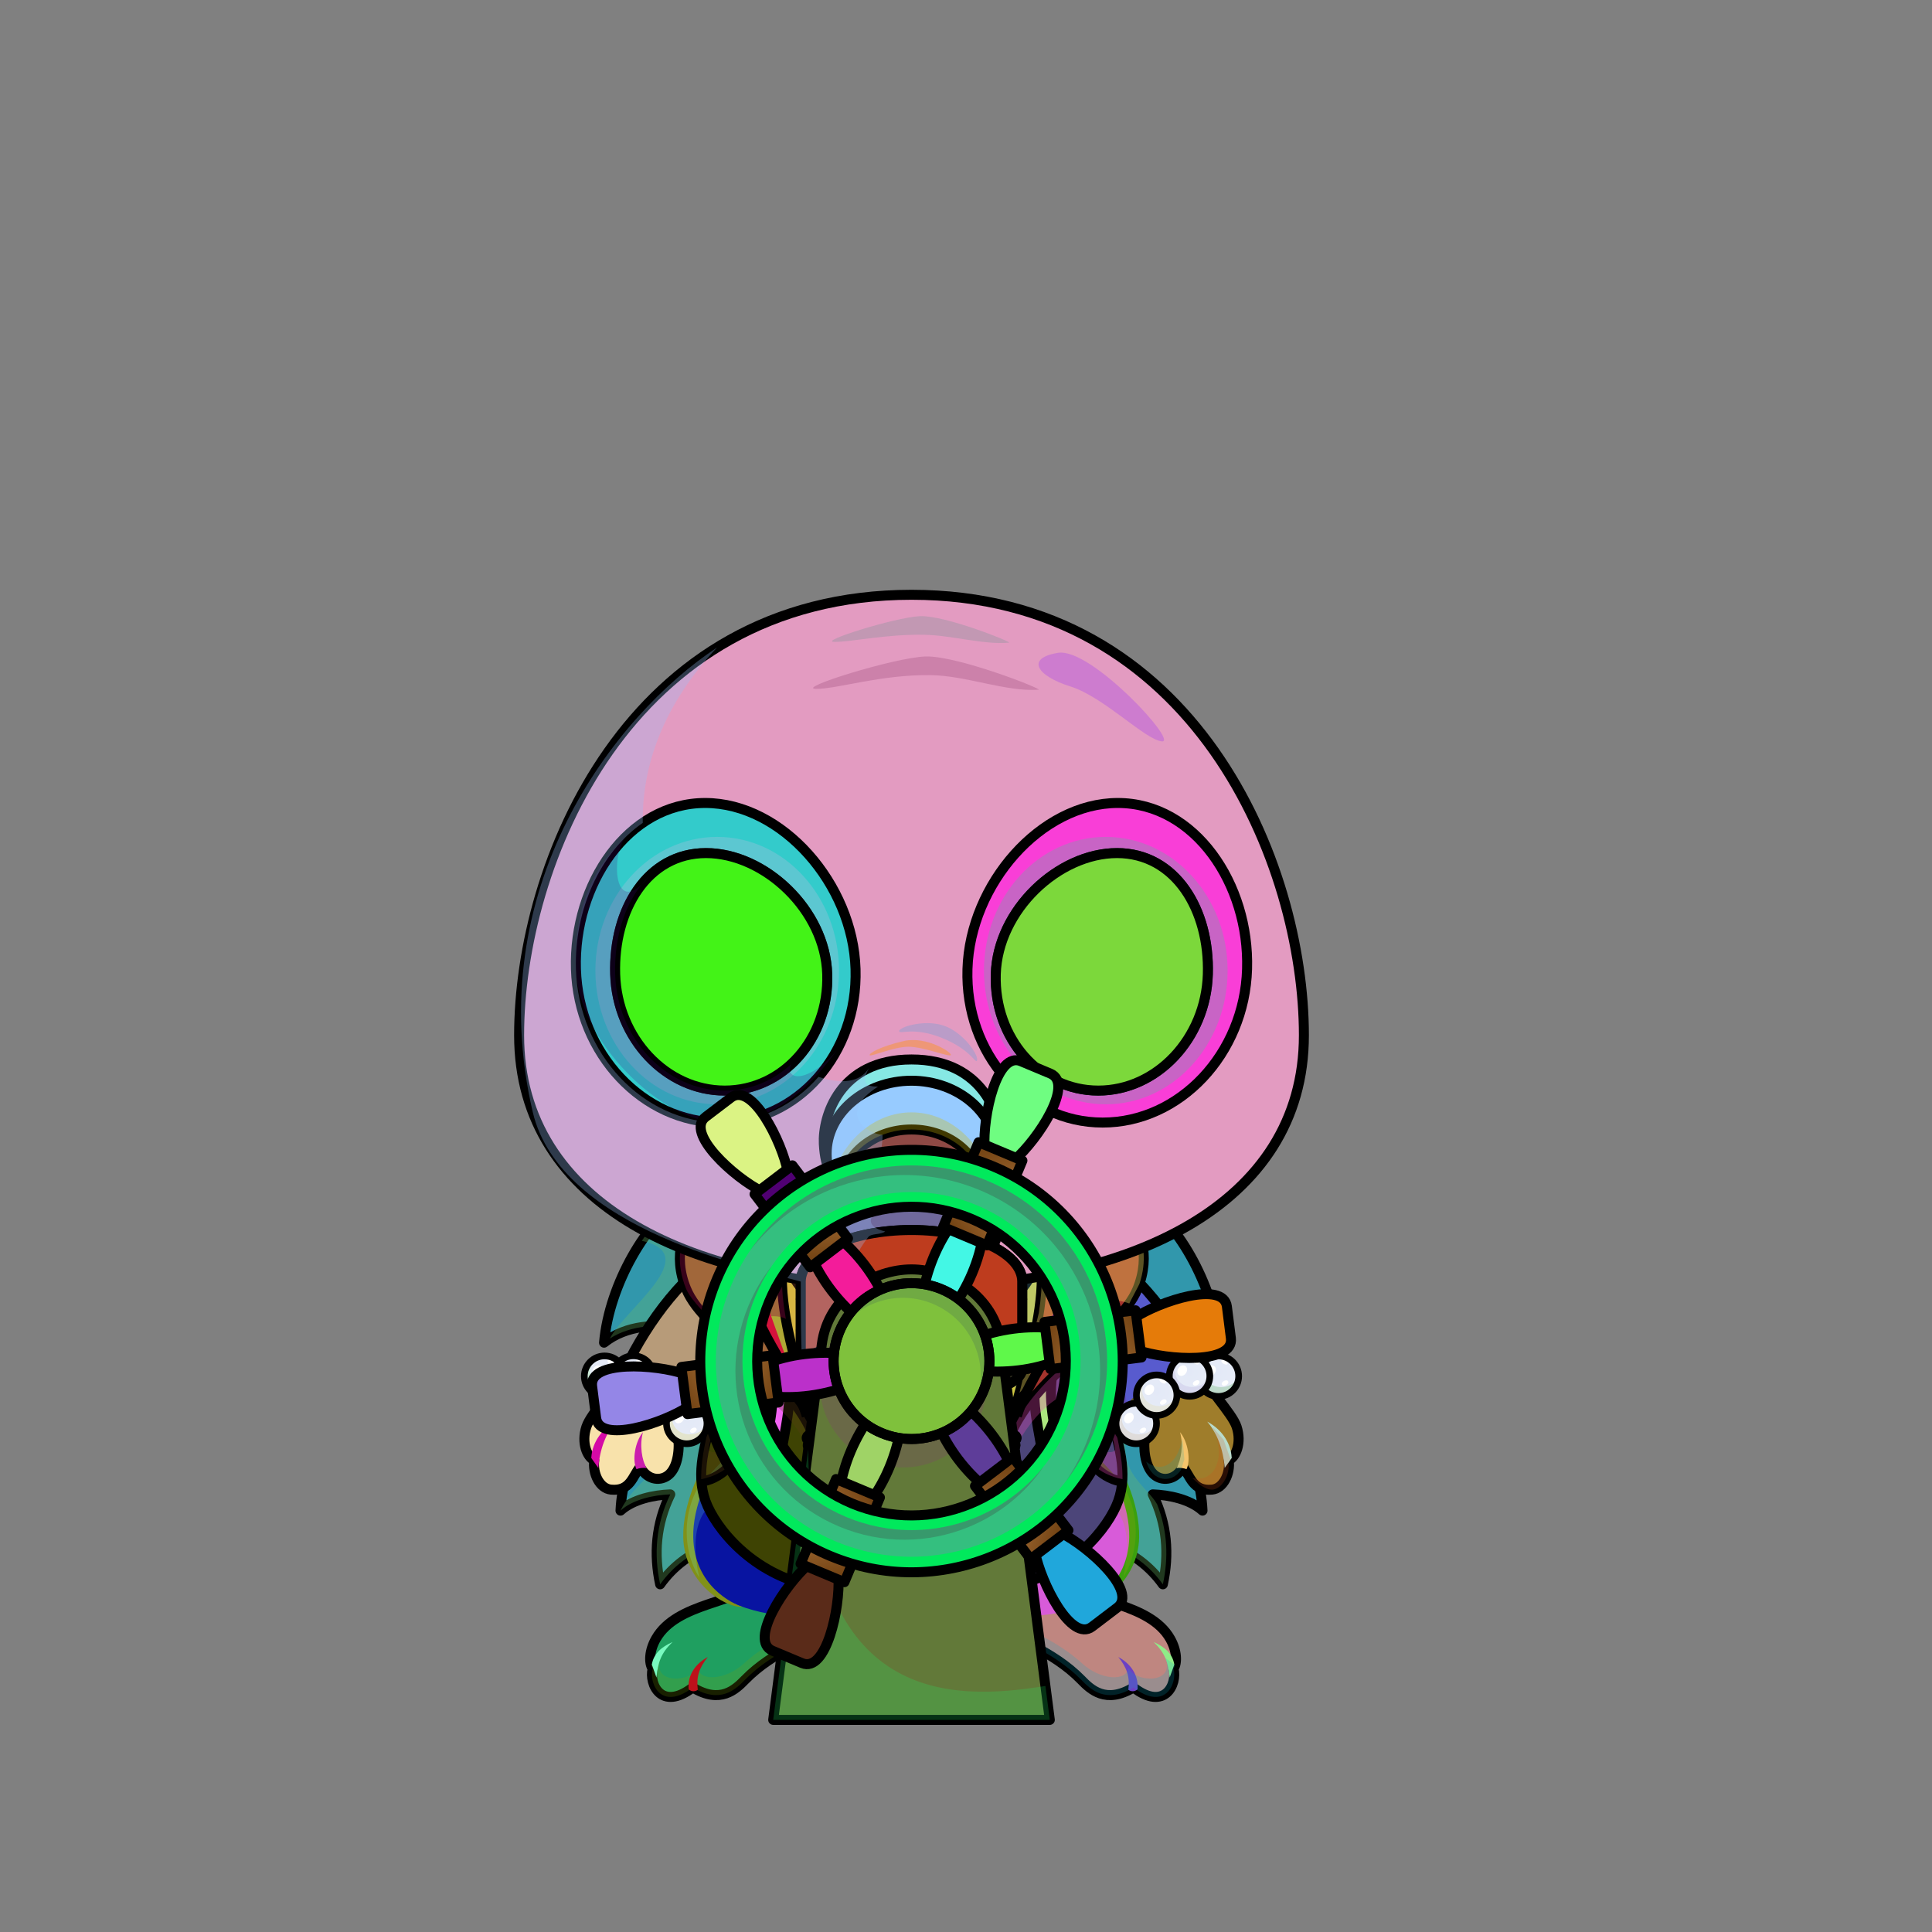 <svg xmlns="http://www.w3.org/2000/svg" xmlns:xlink="http://www.w3.org/1999/xlink" style="shape-rendering:geometricPrecision; text-rendering:geometricPrecision; image-rendering:optimizeQuality; fill-rule:evenodd; clip-rule:evenodd" version="1.1" viewBox="0 0 29000 29000" xml:space="preserve"><rect x="0" y="0" width="29000" height="29000" fill="#808080" stroke="none"/><defs><style type="text/css">.NecklaceShipWheelfil14new {fill:black;fill-opacity:0.2}
.NecklaceShipWheelfil372new {fill:url(#NecklaceShipWheelid598new)}
.NecklaceShipWheelfil373new {fill:#EDC26D;fill-opacity:0.302}
.NecklaceShipWheelfil375new {fill:url(#NecklaceShipWheelid339new)}
.NecklaceShipWheelfil377new {fill:url(#NecklaceShipWheelid552new)}
.NecklaceShipWheelfil379new {fill:url(#NecklaceShipWheelid476new)}
.NecklaceShipWheelfil381new {fill:url(#NecklaceShipWheelid592new)}
.NecklaceShipWheelfil383new {fill:url(#NecklaceShipWheelid392new)}
.NecklaceShipWheelfil385new {fill:url(#NecklaceShipWheelid560new)}
.NecklaceShipWheelfil387new {fill:url(#NecklaceShipWheelid388new)}
.NecklaceShipWheelfil389new {fill:url(#NecklaceShipWheelid577new)}
.NecklaceShipWheelfil391new {fill:url(#NecklaceShipWheelid522new)}
.NecklaceShipWheelfil393new {fill:url(#NecklaceShipWheelid605new)}
.NecklaceShipWheelfil395new {fill:url(#NecklaceShipWheelid384new)}
.NecklaceShipWheelfil399new {fill:#EDC26D;fill-opacity:0.2}
.NecklaceShipWheelfil371new {fill:url(#NecklaceShipWheelid0new)}
.NecklaceShipWheelstr0new {stroke:black;stroke-width:150;stroke-linecap:round;stroke-linejoin:round}
.NecklaceShipWheelfil33new {fill:none}
.NecklaceShipWheelfil374 {fill:url(#NecklaceShipWheelid1004)}
.NecklaceShipWheelfil376new {fill:url(#NecklaceShipWheelid291new)}
.NecklaceShipWheelfil378new {fill:url(#NecklaceShipWheelid520new)}
.NecklaceShipWheelfil380new {fill:url(#NecklaceShipWheelid266new)}
.NecklaceShipWheelfil382new {fill:url(#NecklaceShipWheelid341new)}
.NecklaceShipWheelfil384new {fill:url(#NecklaceShipWheelid334new)}
.NecklaceShipWheelfil386new {fill:url(#NecklaceShipWheelid309new)}
.NecklaceShipWheelfil388new {fill:url(#NecklaceShipWheelid524new)}
.NecklaceShipWheelfil390new {fill:url(#NecklaceShipWheelid468new)}
.NecklaceShipWheelfil392new {fill:url(#NecklaceShipWheelid431new)}
.NecklaceShipWheelfil394new {fill:url(#NecklaceShipWheelid526new)}
.NecklaceShipWheelfil396new {fill:url(#NecklaceShipWheelid443new)}
.NecklaceShipWheelfil397new {fill:url(#NecklaceShipWheelid198new)}
.NecklaceShipWheelfil398new {fill:url(#NecklaceShipWheelid505new)}
.NecklaceShipWheelstr6new {stroke:black;stroke-width:150}
.HatGasmask-Smallfil134 {fill:url(#HatGasmask-Smallid41)}
.HatGasmask-Smallfil136 {fill:#2B2A29;fill-opacity:0.102}
.HatGasmask-Smallfil138 {fill:#2B2A29;fill-opacity:0.302}
.HatGasmask-Smallfil139 {fill:url(#HatGasmask-Smallid107)}
.HatGasmask-Smallfil140 {fill:white;fill-opacity:0.702}
.HatGasmask-Smallfil142 {fill:url(#HatGasmask-Smallid95)}
.HatGasmask-Smallfil77 {fill:black;fill-opacity:0.2}
.HatGasmask-Smallfil150 {fill:#FFE47F;fill-opacity:0.102}
.HatGasmask-Smallfil98 {fill:black;fill-opacity:0.302}
.HatGasmask-Smallfil73 {fill:#2B2A29;fill-opacity:0.2}
.HatGasmask-Smallfil76 {fill:white;fill-rule:nonzero;fill-opacity:0.502}
.HatGasmask-Smallfil97 {fill:white;fill-opacity:0.502}
.HatGasmask-Smallfil135 {fill:none}
.HatGasmask-Smallstr8 {stroke:black;stroke-width:150;stroke-linecap:round;stroke-linejoin:round;stroke-opacity:0.2}
.HatGasmask-Smallstr9 {stroke:#2B2A29;stroke-width:100;stroke-opacity:0.2}
.HatGasmask-Smallfil12 {fill:none}
.HatGasmask-Smallstr0 {stroke:black;stroke-width:150}
.HatGasmask-Smallfil137 {fill:url(#HatGasmask-Smallid94)}
.HatGasmask-Smallfil141 {fill:url(#HatGasmask-Smallid101)}
.HatGasmask-Smallfil143 {fill:url(#HatGasmask-Smallid37)}
.HatGasmask-Smallfil144 {fill:url(#HatGasmask-Smallid90)}
.HatGasmask-Smallstr1 {stroke:black;stroke-width:150;stroke-linecap:round;stroke-linejoin:round}
.HatGasmask-Smallfil145 {fill:url(#HatGasmask-Smallid71)}
.HatGasmask-Smallfil146 {fill:url(#HatGasmask-Smallid72)}
.HatGasmask-Smallfil147 {fill:url(#HatGasmask-Smallid73)}
.HatGasmask-Smallfil148 {fill:none}
.HatGasmask-Smallstr10 {stroke:#FFFFB8;stroke-width:150;stroke-opacity:0.302}
.HatGasmask-Smallfil149 {fill:url(#HatGasmask-Smallid58)}
.HatGasmask-Smallstr11 {stroke:black;stroke-width:100;stroke-opacity:0.302}
.HatGasmask-Smallfil151 {fill:none}
.HatGasmask-Smallstr12 {stroke:black;stroke-width:100;stroke-opacity:0.502}
.Tail-Hedgehog0fil2 {fill:black;fill-opacity:0.302}
.Tail-Hedgehog0fil29 {fill:url(#Tail-Hedgehog0id156)}
.Tail-Hedgehog0str0 {stroke:black;stroke-width:150;stroke-linecap:round;stroke-linejoin:round}
.RightFoot-Hedgehog0fil43 {fill:black}
.RightFoot-Hedgehog0fil11 {fill:black;fill-opacity:0.2}
.RightFoot-Hedgehog0fil42 {fill:#948c7c}
.RightFoot-Hedgehog0str0 {stroke:black;stroke-width:150;stroke-linecap:round;stroke-linejoin:round}
.RightLeg-Hedgehog0fil48 {fill:url(#RightLeg-Hedgehog0id47)}
.RightLeg-Hedgehog0fil10 {fill:black;fill-rule:nonzero}
.RightLeg-Hedgehog0fil11 {fill:black;fill-opacity:0.2}
.LeftFoot-Hedgehog0fil11 {fill:black;fill-opacity:0.2}
.LeftFoot-Hedgehog0fil43 {fill:black}
.LeftFoot-Hedgehog0fil42 {fill:#948c7c}
.LeftFoot-Hedgehog0str0 {stroke:black;stroke-width:150;stroke-linecap:round;stroke-linejoin:round}
.LeftLeg-Hedgehog0fil53 {fill:url(#LeftLeg-Hedgehog0id5)}
.LeftLeg-Hedgehog0fil10 {fill:black;fill-rule:nonzero}
.LeftLeg-Hedgehog0fil11 {fill:black;fill-opacity:0.2}
.RightHand-Hedgehog0fil11 {fill:black;fill-opacity:0.2}
.RightHand-Hedgehog0fil56 {fill:url(#RightHand-Hedgehog0id68)}
.RightHand-Hedgehog0str0 {stroke:black;stroke-width:150;stroke-linecap:round;stroke-linejoin:round}
.RightPaw-Hedgehog0fil61 {fill:#7a6e54}
.RightPaw-Hedgehog0fil43 {fill:black}
.RightPaw-Hedgehog0fil11 {fill:black;fill-opacity:0.2}
.RightPaw-Hedgehog0fil4 {fill:none}
.RightPaw-Hedgehog0str0 {stroke:black;stroke-width:150;stroke-linecap:round;stroke-linejoin:round}
.LeftHand-Hedgehog0fil11 {fill:black;fill-opacity:0.2}
.LeftHand-Hedgehog0fil64 {fill:url(#LeftHand-Hedgehog0id78)}
.LeftHand-Hedgehog0str0 {stroke:black;stroke-width:150;stroke-linecap:round;stroke-linejoin:round}
.Body-Hedgehog3fil67 {fill:url(#Body-Hedgehog3id9)}
.Body-Hedgehog3fil11 {fill:black;fill-opacity:0.2}
.Body-Hedgehog3fil70 {fill:url(#Body-Hedgehog3id49)}
.Body-Hedgehog3fil10 {fill:black;fill-rule:nonzero}
.LeftPaw-Hedgehog0fil72 {fill:#7a6e54}
.LeftPaw-Hedgehog0fil11 {fill:black;fill-opacity:0.2}
.LeftPaw-Hedgehog0fil43 {fill:black}
.LeftPaw-Hedgehog0fil4 {fill:none}
.LeftPaw-Hedgehog0str0 {stroke:black;stroke-width:150;stroke-linecap:round;stroke-linejoin:round}
.Mouth-Hedgehog5fil43 {fill:black}
.Mouth-Hedgehog5fil4 {fill:none}
.Mouth-Hedgehog5str0 {stroke:black;stroke-width:150;stroke-linecap:round;stroke-linejoin:round}
.Eyes-Hedgehog3fil141 {fill:url(#Eyes-Hedgehog3id163)}
.Eyes-Hedgehog3fil142 {fill:url(#Eyes-Hedgehog3id45)}
.Eyes-Hedgehog3fil143 {fill:url(#Eyes-Hedgehog3id131)}
.Eyes-Hedgehog3fil124 {fill:#6b6b6b}
.Eyes-Hedgehog3fil11 {fill:black;fill-opacity:0.2}
.Eyes-Hedgehog3fil128 {fill:black;fill-opacity:0.502}
.Eyes-Hedgehog3fil121 {fill:white}
.Eyes-Hedgehog3fil144 {fill:url(#Eyes-Hedgehog3id51)}
.Eyes-Hedgehog3fil145 {fill:url(#Eyes-Hedgehog3id104)}
.Eyes-Hedgehog3fil4 {fill:none}
.Eyes-Hedgehog3str1 {stroke:black;stroke-width:150}
.Nose-Hedgehog0fil186 {fill:url(#Nose-Hedgehog0id133)}
.Nose-Hedgehog0str0 {stroke:black;stroke-width:150;stroke-linecap:round;stroke-linejoin:round}
.BraceletPearl-Smallfil60 {fill:url(#BraceletPearl-Smallid239)}
.BraceletPearl-Smallfil61 {fill:#A39789;fill-opacity:0.2}
.BraceletPearl-Smallfil22 {fill:white}
.BraceletPearl-Smallfil62 {fill:url(#BraceletPearl-Smallid245)}
.BraceletPearl-Smallfil63 {fill:url(#BraceletPearl-Smallid241)}
.BraceletPearl-Smallfil64 {fill:url(#BraceletPearl-Smallid252)}
.BraceletPearl-Smallfil65 {fill:url(#BraceletPearl-Smallid249)}
.BraceletPearl-Smallfil66 {fill:url(#BraceletPearl-Smallid247)}
.BraceletPearl-Smallfil67 {fill:url(#BraceletPearl-Smallid240)}
.BraceletPearl-Smallfil68 {fill:url(#BraceletPearl-Smallid248)}
.BraceletPearl-Smallfil2 {fill:none}
.BraceletPearl-Smallstr1 {stroke:black;stroke-width:100}
.NecklaceToshi-Smallfil4 {fill:black;fill-opacity:0.2}
.NecklaceToshi-Smallfil69 {fill:white}
.NecklaceToshi-Smallfil162 {fill:black;fill-opacity:0.4}
.NecklaceToshi-Smallfil3 {fill:black;fill-opacity:0.302}
.NecklaceToshi-Smallfil758 {fill:url(#NecklaceToshi-Smallid599)}
.NecklaceToshi-Smallfil327 {fill:white;fill-opacity:0.102}
.NecklaceToshi-Smallfil759 {fill:#505050;fill-rule:nonzero}
.NecklaceToshi-Smallfil752 {fill:url(#NecklaceToshi-Smallid648)}
.NecklaceToshi-Smallstr0 {stroke:black;stroke-width:150;stroke-linecap:round;stroke-linejoin:round}
.NecklaceToshi-Smallfil753 {fill:url(#NecklaceToshi-Smallid362)}
.NecklaceToshi-Smallfil754 {fill:url(#NecklaceToshi-Smallid708)}
.NecklaceToshi-Smallfil755 {fill:url(#NecklaceToshi-Smallid461)}
.NecklaceToshi-Smallfil21 {fill:none}
.NecklaceToshi-Smallfil756 {fill:url(#NecklaceToshi-Smallid151)}
.NecklaceToshi-Smallfil757 {fill:url(#NecklaceToshi-Smallid701)}
.NecklaceToshi-Smallfil27 {fill:none;fill-rule:nonzero}
.NecklaceToshi-Smallstr6 {stroke:black;stroke-width:150}
.NecklaceToshi-Smallfil760 {fill:#505050}
.NecklaceToshi-Smallstr9 {stroke:black;stroke-width:100;stroke-linecap:round;stroke-linejoin:round}
.NecklaceToshi-Smallstr25 {stroke:black;stroke-width:50;stroke-linecap:round;stroke-linejoin:round}
.NecklaceToshi-Smallfil761 {fill:url(#NecklaceToshi-Smallid913)}
.NecklaceToshi-Smallfil762 {fill:url(#NecklaceToshi-Smallid908)}
</style><linearGradient gradientUnits="userSpaceOnUse" id="NecklaceShipWheelid598new" x1="10946.7" x2="11398.3" xlink:href="#NecklaceShipWheelid198new" y1="16600" y2="17725.9">
  </linearGradient><linearGradient gradientUnits="userSpaceOnUse" id="NecklaceShipWheelid339new" x1="12518.8" x2="12947" xlink:href="#NecklaceShipWheelid198new" y1="18755.5" y2="19611.7">
  </linearGradient><linearGradient gradientUnits="userSpaceOnUse" id="NecklaceShipWheelid552new" x1="9023.86" x2="10212.5" xlink:href="#NecklaceShipWheelid198new" y1="20827.6" y2="21151.5">
  </linearGradient><linearGradient gradientUnits="userSpaceOnUse" id="NecklaceShipWheelid476new" x1="11591.8" x2="12634.8" xlink:href="#NecklaceShipWheelid198new" y1="20530.1" y2="20746.4">
  </linearGradient><linearGradient gradientUnits="userSpaceOnUse" id="NecklaceShipWheelid592new" x1="11552" x2="12513.5" xlink:href="#NecklaceShipWheelid198new" y1="24648.7" y2="23806.9">
  </linearGradient><linearGradient gradientUnits="userSpaceOnUse" id="NecklaceShipWheelid392new" x1="12660.1" x2="13464.5" xlink:href="#NecklaceShipWheelid198new" y1="22282.5" y2="21518.6">
  </linearGradient><linearGradient gradientUnits="userSpaceOnUse" id="NecklaceShipWheelid560new" x1="16417.2" x2="15965.5" xlink:href="#NecklaceShipWheelid198new" y1="24294" y2="23168.1">
  </linearGradient><linearGradient gradientUnits="userSpaceOnUse" id="NecklaceShipWheelid388new" x1="14845" x2="14416.8" xlink:href="#NecklaceShipWheelid198new" y1="22138.5" y2="21282.3">
  </linearGradient><linearGradient gradientUnits="userSpaceOnUse" id="NecklaceShipWheelid577new" x1="18340" x2="17151.4" xlink:href="#NecklaceShipWheelid198new" y1="20066.3" y2="19742.5">
  </linearGradient><linearGradient gradientUnits="userSpaceOnUse" id="NecklaceShipWheelid522new" x1="15772" x2="14729.1" xlink:href="#NecklaceShipWheelid198new" y1="20363.9" y2="20147.6">
  </linearGradient><linearGradient gradientUnits="userSpaceOnUse" id="NecklaceShipWheelid605new" x1="15811.8" x2="14850.3" xlink:href="#NecklaceShipWheelid198new" y1="16245.3" y2="17087.1">
  </linearGradient><linearGradient gradientUnits="userSpaceOnUse" id="NecklaceShipWheelid384new" x1="14703.8" x2="13899.3" xlink:href="#NecklaceShipWheelid198new" y1="18611.5" y2="19375.4">
  </linearGradient><linearGradient gradientUnits="userSpaceOnUse" id="NecklaceShipWheelid0new" x1="13681.9" x2="13681.9" y1="25815.8" y2="19053.8">
   <stop offset="0" style="stop-opacity:1; stop-color:#96612C"/>
   <stop offset="1" style="stop-opacity:1; stop-color:#472809"/>
  </linearGradient><linearGradient gradientUnits="userSpaceOnUse" id="NecklaceShipWheelid1004" x1="10847.2" x2="10197.9" xlink:href="#NecklaceShipWheelid27" y1="14638.9" y2="11698.6">
  </linearGradient><linearGradient gradientUnits="userSpaceOnUse" id="NecklaceShipWheelid291new" x1="12300.1" x2="12310.4" xlink:href="#NecklaceShipWheelid198new" y1="18376.7" y2="18866.9">
  </linearGradient><linearGradient gradientUnits="userSpaceOnUse" id="NecklaceShipWheelid520new" x1="10722.1" x2="10282.8" xlink:href="#NecklaceShipWheelid198new" y1="20695" y2="20990.7">
  </linearGradient><linearGradient gradientUnits="userSpaceOnUse" id="NecklaceShipWheelid266new" x1="11162.9" x2="11662.9" xlink:href="#NecklaceShipWheelid198new" y1="20628.7" y2="20824.5">
  </linearGradient><linearGradient gradientUnits="userSpaceOnUse" id="NecklaceShipWheelid341new" x1="12385.5" x2="12484.5" xlink:href="#NecklaceShipWheelid198new" y1="23148.3" y2="23648.7">
  </linearGradient><linearGradient gradientUnits="userSpaceOnUse" id="NecklaceShipWheelid334new" x1="12586.8" x2="12992.4" xlink:href="#NecklaceShipWheelid198new" y1="22698.8" y2="22404.8">
  </linearGradient><linearGradient gradientUnits="userSpaceOnUse" id="NecklaceShipWheelid309new" x1="15384.4" x2="15844.6" xlink:href="#NecklaceShipWheelid198new" y1="22929.3" y2="23075.9">
  </linearGradient><linearGradient gradientUnits="userSpaceOnUse" id="NecklaceShipWheelid524new" x1="15063.8" x2="15053.4" xlink:href="#NecklaceShipWheelid198new" y1="22517.3" y2="22027.1">
  </linearGradient><linearGradient gradientUnits="userSpaceOnUse" id="NecklaceShipWheelid468new" x1="16641.7" x2="17081.1" xlink:href="#NecklaceShipWheelid198new" y1="20199" y2="19903.3">
  </linearGradient><linearGradient gradientUnits="userSpaceOnUse" id="NecklaceShipWheelid431new" x1="16201" x2="15700.9" xlink:href="#NecklaceShipWheelid198new" y1="20265.3" y2="20069.4">
  </linearGradient><linearGradient gradientUnits="userSpaceOnUse" id="NecklaceShipWheelid526new" x1="14978.3" x2="14879.4" xlink:href="#NecklaceShipWheelid198new" y1="17745.7" y2="17245.3">
  </linearGradient><linearGradient gradientUnits="userSpaceOnUse" id="NecklaceShipWheelid443new" x1="14777" x2="14371.5" xlink:href="#NecklaceShipWheelid198new" y1="18195.2" y2="18489.2">
  </linearGradient><linearGradient gradientUnits="userSpaceOnUse" id="NecklaceShipWheelid505new" x1="14288.3" x2="13075.5" xlink:href="#NecklaceShipWheelid198new" y1="19443.4" y2="21417.5">
  </linearGradient><linearGradient gradientUnits="userSpaceOnUse" id="HatGasmask-Smallid41" x1="10989.4" x2="16374.5" xlink:href="#HatGasmask-Smallid24" y1="18896.7" y2="9352.69">
  </linearGradient><linearGradient gradientUnits="userSpaceOnUse" id="HatGasmask-Smallid107" x1="12534.4" x2="9116.33" xlink:href="#HatGasmask-Smallid95" y1="15670.2" y2="13504.3">
  </linearGradient><linearGradient gradientUnits="userSpaceOnUse" id="HatGasmask-Smallid94" x1="12465.9" x2="9021.4" xlink:href="#HatGasmask-Smallid62" y1="13024.5" y2="15878.7">
  </linearGradient><linearGradient gradientUnits="userSpaceOnUse" id="HatGasmask-Smallid101" x1="15079" x2="18161.4" xlink:href="#HatGasmask-Smallid62" y1="12756.4" y2="16146.8">
  </linearGradient><linearGradient gradientUnits="userSpaceOnUse" id="HatGasmask-Smallid37" x1="12621.6" x2="14742.3" xlink:href="#HatGasmask-Smallid15" y1="17579.7" y2="17579.7">
  </linearGradient><linearGradient gradientUnits="userSpaceOnUse" id="HatGasmask-Smallid90" x1="14975" x2="12432.2" xlink:href="#HatGasmask-Smallid62" y1="17162.9" y2="16666.8">
  </linearGradient><linearGradient gradientUnits="userSpaceOnUse" id="HatGasmask-Smallid71" x1="12408.3" x2="14955.5" xlink:href="#HatGasmask-Smallid12" y1="17074.1" y2="17074.1">
  </linearGradient><linearGradient gradientUnits="userSpaceOnUse" id="HatGasmask-Smallid72" x1="12408.3" x2="14955.5" xlink:href="#HatGasmask-Smallid15" y1="18472.8" y2="18472.8">
  </linearGradient><linearGradient gradientUnits="userSpaceOnUse" id="HatGasmask-Smallid73" x1="12019.7" x2="15344.2" xlink:href="#HatGasmask-Smallid6" y1="19505.6" y2="19505.6">
  </linearGradient><linearGradient gradientUnits="userSpaceOnUse" id="HatGasmask-Smallid58" x1="12019.7" x2="15344.2" xlink:href="#HatGasmask-Smallid18" y1="20548.3" y2="20548.3">
  </linearGradient><linearGradient gradientUnits="userSpaceOnUse" id="Tail-Hedgehog0id156" x1="13681.9" x2="13681.9" xlink:href="#Tail-Hedgehog0id6" y1="18011.3" y2="24488.9">
  </linearGradient><linearGradient gradientUnits="objectBoundingBox" id="RightLeg-Hedgehog0id47" x1="50%" x2="50%" xlink:href="#RightLeg-Hedgehog0id5" y1="100%" y2="0%">
  </linearGradient><linearGradient gradientUnits="objectBoundingBox" id="LeftLeg-Hedgehog0id5" x1="50%" x2="50%" y1="100%" y2="0%">
   <stop offset="0" style="stop-opacity:1; stop-color:#948c7c"/>
   <stop offset="0.212" style="stop-opacity:1; stop-color:#948c7c"/>
   <stop offset="1" style="stop-opacity:1; stop-color:#7a6e54"/>
  </linearGradient><linearGradient gradientUnits="objectBoundingBox" id="RightHand-Hedgehog0id68" x1="30.208%" x2="69.792%" y1="5.019%" y2="94.98%">
   <stop offset="0" style="stop-opacity:1; stop-color:#544b36"/>
   <stop offset="0.141" style="stop-opacity:1; stop-color:#544b36"/>
   <stop offset="0.71" style="stop-opacity:1; stop-color:#7a6e54"/>
   <stop offset="1" style="stop-opacity:1; stop-color:#7a6e54"/>
  </linearGradient><linearGradient gradientUnits="objectBoundingBox" id="LeftHand-Hedgehog0id78" x1="69.792%" x2="30.208%" xlink:href="#LeftHand-Hedgehog0id68" y1="5.019%" y2="94.98%">
  </linearGradient><linearGradient gradientUnits="objectBoundingBox" id="Body-Hedgehog3id9" x1="50%" x2="50%" y1="0%" y2="100%">
   <stop offset="0" style="stop-opacity:1; stop-color:#544b36"/>
   <stop offset="0.102" style="stop-opacity:1; stop-color:#544b36"/>
   <stop offset="0.349" style="stop-opacity:1; stop-color:#7a6e54"/>
   <stop offset="1" style="stop-opacity:1; stop-color:#948c7c"/>
  </linearGradient><linearGradient gradientUnits="userSpaceOnUse" id="Body-Hedgehog3id49" x1="13681.9" x2="13681.9" y1="23357" y2="19763.9">
   <stop offset="0" style="stop-opacity:1; stop-color:#c8ba9c"/>
   <stop offset="0.369" style="stop-opacity:1; stop-color:#c8ba9c"/>
   <stop offset="1" style="stop-opacity:1; stop-color:#baaa88"/>
  </linearGradient><linearGradient gradientUnits="objectBoundingBox" id="Eyes-Hedgehog3id163" x1="62.182%" x2="37.818%" xlink:href="#Eyes-Hedgehog3id0" y1="96.619%" y2="3.381%">
  </linearGradient><linearGradient gradientUnits="objectBoundingBox" id="Eyes-Hedgehog3id45" x1="0%" x2="100%" xlink:href="#Eyes-Hedgehog3id43" y1="50%" y2="50%">
  </linearGradient><linearGradient gradientUnits="userSpaceOnUse" id="Eyes-Hedgehog3id131" x1="10954.5" x2="10954.5" xlink:href="#Eyes-Hedgehog3id75" y1="13473.2" y2="16074.8">
  </linearGradient><linearGradient gradientUnits="objectBoundingBox" id="Eyes-Hedgehog3id51" x1="50%" x2="50%" xlink:href="#Eyes-Hedgehog3id0" y1="100%" y2="0%">
  </linearGradient><linearGradient gradientUnits="userSpaceOnUse" id="Eyes-Hedgehog3id104" x1="16409.3" x2="16409.3" xlink:href="#Eyes-Hedgehog3id75" y1="13473.2" y2="16074.8">
  </linearGradient><linearGradient gradientUnits="userSpaceOnUse" id="Nose-Hedgehog0id133" x1="13681.9" x2="13681.9" y1="16404" y2="17128.6">
   <stop offset="0" style="stop-opacity:1; stop-color:#FFCCCC"/>
   <stop offset="1" style="stop-opacity:1; stop-color:#B37173"/>
  </linearGradient><radialGradient cx="9074.78" cy="20596.4" fx="9074.78" fy="20596.4" gradientTransform="matrix(1 -0 -0 1 0 0)" gradientUnits="userSpaceOnUse" id="BraceletPearl-Smallid239" r="2754.41">
   <stop offset="0" style="stop-opacity:1; stop-color:#E3E9F7"/>
   <stop offset="0.6" style="stop-opacity:1; stop-color:#F6F6F4"/>
   <stop offset="0.851" style="stop-opacity:1; stop-color:#E6E3DA"/>
   <stop offset="1" style="stop-opacity:1; stop-color:#D9D5D0"/>
  </radialGradient><radialGradient cx="9507.82" cy="20594.4" fx="9507.82" fy="20594.4" gradientTransform="matrix(1 -0 -0 1 0 0)" gradientUnits="userSpaceOnUse" id="BraceletPearl-Smallid245" r="2754.41" xlink:href="#BraceletPearl-Smallid239">
  </radialGradient><radialGradient cx="10308.2" cy="21306" fx="10308.2" fy="21306" gradientTransform="matrix(1 -0 -0 1 0 0)" gradientUnits="userSpaceOnUse" id="BraceletPearl-Smallid241" r="2754.41" xlink:href="#BraceletPearl-Smallid239">
  </radialGradient><radialGradient cx="10002" cy="20881.6" fx="10002" fy="20881.6" gradientTransform="matrix(1 -0 -0 1 0 0)" gradientUnits="userSpaceOnUse" id="BraceletPearl-Smallid252" r="2754.41" xlink:href="#BraceletPearl-Smallid239">
  </radialGradient><radialGradient cx="17055.7" cy="21306" fx="17055.7" fy="21306" gradientTransform="matrix(1 -0 -0 1 0 0)" gradientUnits="userSpaceOnUse" id="BraceletPearl-Smallid249" r="2754.41" xlink:href="#BraceletPearl-Smallid239">
  </radialGradient><radialGradient cx="18289.1" cy="20596.4" fx="18289.1" fy="20596.4" gradientTransform="matrix(1 -0 -0 1 0 0)" gradientUnits="userSpaceOnUse" id="BraceletPearl-Smallid247" r="2754.41" xlink:href="#BraceletPearl-Smallid239">
  </radialGradient><radialGradient cx="17856" cy="20594.4" fx="17856" fy="20594.4" gradientTransform="matrix(1 -0 -0 1 0 0)" gradientUnits="userSpaceOnUse" id="BraceletPearl-Smallid240" r="2754.41" xlink:href="#BraceletPearl-Smallid239">
  </radialGradient><radialGradient cx="17361.9" cy="20881.6" fx="17361.9" fy="20881.6" gradientTransform="matrix(1 -0 -0 1 0 0)" gradientUnits="userSpaceOnUse" id="BraceletPearl-Smallid248" r="2754.41" xlink:href="#BraceletPearl-Smallid239">
  </radialGradient><linearGradient gradientUnits="userSpaceOnUse" id="NecklaceToshi-Smallid599" x1="16994.6" x2="15319.5" xlink:href="#NecklaceToshi-Smallid99" y1="18518.8" y2="21079.6">
  </linearGradient><linearGradient gradientUnits="userSpaceOnUse" id="NecklaceToshi-Smallid648" x1="13686.8" x2="13686.8" xlink:href="#NecklaceToshi-Smallid529" y1="23618.5" y2="19037.8">
  </linearGradient><linearGradient gradientUnits="userSpaceOnUse" id="NecklaceToshi-Smallid362" x1="11296.4" x2="11296.4" xlink:href="#NecklaceToshi-Smallid99" y1="23814.8" y2="18890.3">
  </linearGradient><linearGradient gradientUnits="userSpaceOnUse" id="NecklaceToshi-Smallid708" x1="11653.3" x2="11653.3" xlink:href="#NecklaceToshi-Smallid701" y1="20182.7" y2="22551.2">
  </linearGradient><linearGradient gradientUnits="userSpaceOnUse" id="NecklaceToshi-Smallid461" x1="10379" x2="12054.1" xlink:href="#NecklaceToshi-Smallid99" y1="18518.8" y2="21079.6">
  </linearGradient><linearGradient gradientUnits="userSpaceOnUse" id="NecklaceToshi-Smallid151" x1="16077.3" x2="16077.3" xlink:href="#NecklaceToshi-Smallid99" y1="23814.8" y2="18890.3">
  </linearGradient><radialGradient cx="11605" cy="22290.6" fx="11605" fy="22290.6" gradientTransform="matrix(1 -0 -0 1 0 0)" gradientUnits="userSpaceOnUse" id="NecklaceToshi-Smallid913" r="266.77" xlink:href="#NecklaceToshi-Smallid908">
  </radialGradient><linearGradient gradientUnits="userSpaceOnUse" id="NecklaceShipWheelid198new" x1="15325.7" x2="12038.2" y1="17755" y2="23105.9">
   <stop offset="0" style="stop-opacity:1; stop-color:#96612C"/>
   <stop offset="1" style="stop-opacity:1; stop-color:#754515"/>
  </linearGradient><linearGradient gradientUnits="userSpaceOnUse" id="NecklaceShipWheelid27" x1="16937.6" x2="16937.6" y1="14961.3" y2="11448.6">
   <stop offset="0" style="stop-opacity:1; stop-color:#500073"/>
   <stop offset="1" style="stop-opacity:1; stop-color:black"/>
  </linearGradient><linearGradient gradientUnits="userSpaceOnUse" id="HatGasmask-Smallid24" x1="10583.2" x2="16780.7" y1="17541" y2="7429.18">
   <stop offset="0" style="stop-opacity:1; stop-color:#AB9B76"/>
   <stop offset="0.451" style="stop-opacity:1; stop-color:#D5CDB3"/>
   <stop offset="1" style="stop-opacity:1; stop-color:#F7EBD4"/>
  </linearGradient><linearGradient gradientUnits="userSpaceOnUse" id="HatGasmask-Smallid95" x1="14829.5" x2="18247.5" y1="15670.2" y2="13504.3">
   <stop offset="0" style="stop-opacity:1; stop-color:#525252"/>
   <stop offset="0.471" style="stop-opacity:1; stop-color:#919291"/>
   <stop offset="1" style="stop-opacity:1; stop-color:#8E9D8A"/>
  </linearGradient><linearGradient gradientUnits="userSpaceOnUse" id="HatGasmask-Smallid62" x1="15322" x2="12096.9" y1="15806.1" y2="15257.2">
   <stop offset="0" style="stop-opacity:1; stop-color:#BDB395"/>
   <stop offset="0.502" style="stop-opacity:1; stop-color:#FFE9C4"/>
   <stop offset="1" style="stop-opacity:1; stop-color:#99877F"/>
  </linearGradient><linearGradient gradientUnits="userSpaceOnUse" id="HatGasmask-Smallid15" x1="12066.5" x2="15297.3" y1="17255.6" y2="17255.6">
   <stop offset="0" style="stop-opacity:1; stop-color:#654C39"/>
   <stop offset="0.341" style="stop-opacity:1; stop-color:#4B352D"/>
   <stop offset="0.62" style="stop-opacity:1; stop-color:#765948"/>
   <stop offset="0.831" style="stop-opacity:1; stop-color:#543C31"/>
   <stop offset="1" style="stop-opacity:1; stop-color:#5B4235"/>
  </linearGradient><linearGradient gradientUnits="userSpaceOnUse" id="HatGasmask-Smallid12" x1="12066.5" x2="15297.3" y1="15707.9" y2="15707.9">
   <stop offset="0" style="stop-opacity:1; stop-color:#4D5533"/>
   <stop offset="0.541" style="stop-opacity:1; stop-color:#373E1C"/>
   <stop offset="0.741" style="stop-opacity:1; stop-color:#656E4D"/>
   <stop offset="0.878" style="stop-opacity:1; stop-color:#3D4326"/>
   <stop offset="1" style="stop-opacity:1; stop-color:#7C854E"/>
  </linearGradient><linearGradient gradientUnits="userSpaceOnUse" id="HatGasmask-Smallid6" x1="11768.9" x2="15595" y1="18186.1" y2="18186.1">
   <stop offset="0" style="stop-opacity:1; stop-color:#4D5533"/>
   <stop offset="0.341" style="stop-opacity:1; stop-color:#373E1C"/>
   <stop offset="0.549" style="stop-opacity:1; stop-color:#6D7555"/>
   <stop offset="0.749" style="stop-opacity:1; stop-color:#3D4326"/>
   <stop offset="1" style="stop-opacity:1; stop-color:#7C854E"/>
  </linearGradient><linearGradient gradientUnits="userSpaceOnUse" id="HatGasmask-Smallid18" x1="11768.9" x2="15595" y1="19290.8" y2="19290.8">
   <stop offset="0" style="stop-opacity:1; stop-color:#373D1B"/>
   <stop offset="1" style="stop-opacity:1; stop-color:#524E34"/>
  </linearGradient><linearGradient gradientUnits="userSpaceOnUse" id="Tail-Hedgehog0id6" x1="13681.9" x2="13681.9" y1="6728.09" y2="11806.7">
   <stop offset="0" style="stop-opacity:1; stop-color:#543f25"/>
   <stop offset="1" style="stop-opacity:1; stop-color:#6e573b"/>
  </linearGradient><linearGradient gradientUnits="objectBoundingBox" id="RightLeg-Hedgehog0id5" x1="50%" x2="50%" y1="100%" y2="0%">
   <stop offset="0" style="stop-opacity:1; stop-color:#948c7c"/>
   <stop offset="0.212" style="stop-opacity:1; stop-color:#948c7c"/>
   <stop offset="1" style="stop-opacity:1; stop-color:#7a6e54"/>
  </linearGradient><linearGradient gradientUnits="objectBoundingBox" id="LeftHand-Hedgehog0id68" x1="30.208%" x2="69.792%" y1="5.019%" y2="94.98%">
   <stop offset="0" style="stop-opacity:1; stop-color:#544b36"/>
   <stop offset="0.141" style="stop-opacity:1; stop-color:#544b36"/>
   <stop offset="0.71" style="stop-opacity:1; stop-color:#7a6e54"/>
   <stop offset="1" style="stop-opacity:1; stop-color:#7a6e54"/>
  </linearGradient><linearGradient gradientUnits="userSpaceOnUse" id="Eyes-Hedgehog3id0" x1="10654.3" x2="10654.3" y1="16581.4" y2="13705.6">
   <stop offset="0" style="stop-opacity:1; stop-color:#500073"/>
   <stop offset="1" style="stop-opacity:1; stop-color:black"/>
  </linearGradient><linearGradient gradientUnits="userSpaceOnUse" id="Eyes-Hedgehog3id43" x1="9336.13" x2="12327.3" y1="15064.6" y2="15064.6">
   <stop offset="0" style="stop-opacity:1; stop-color:#500073"/>
   <stop offset="0.502" style="stop-opacity:1; stop-color:#a900f2"/>
   <stop offset="1" style="stop-opacity:1; stop-color:#500073"/>
  </linearGradient><linearGradient gradientUnits="userSpaceOnUse" id="Eyes-Hedgehog3id75" x1="16987" x2="16987" y1="13705.8" y2="15976.6">
   <stop offset="0" style="stop-opacity:1; stop-color:black"/>
   <stop offset="0.4" style="stop-opacity:1; stop-color:black"/>
   <stop offset="1" style="stop-opacity:1; stop-color:#3e0059"/>
  </linearGradient><linearGradient gradientUnits="userSpaceOnUse" id="NecklaceToshi-Smallid99" x1="8478.54" x2="11143" y1="12720.2" y2="20618.5">
   <stop offset="0" style="stop-opacity:1; stop-color:#141414"/>
   <stop offset="1" style="stop-opacity:1; stop-color:#323232"/>
  </linearGradient><linearGradient gradientUnits="userSpaceOnUse" id="NecklaceToshi-Smallid529" x1="11766.1" x2="14977.9" y1="11141.3" y2="9164.35">
   <stop offset="0" style="stop-opacity:1; stop-color:#00A140"/>
   <stop offset="1" style="stop-opacity:1; stop-color:#37E961"/>
  </linearGradient><linearGradient gradientUnits="userSpaceOnUse" id="NecklaceToshi-Smallid701" x1="15720.4" x2="15720.4" y1="20182.7" y2="22551.2">
   <stop offset="0" style="stop-opacity:1; stop-color:#282828"/>
   <stop offset="1" style="stop-opacity:1; stop-color:#464646"/>
  </linearGradient><radialGradient cx="15780" cy="22290.6" fx="15780" fy="22290.6" gradientTransform="matrix(1 -0 -0 1 0 0)" gradientUnits="userSpaceOnUse" id="NecklaceToshi-Smallid908" r="266.77">
   <stop offset="0" style="stop-opacity:1; stop-color:#8C8C8C"/>
   <stop offset="1" style="stop-opacity:1; stop-color:#282828"/>
  </radialGradient></defs><g id="Tail-Hedgehog0">
 <animateTransform additive="sum" attributeName="transform" dur="10" repeatCount="indefinite" type="translate" values="0;0 200;0;0 200;0;0 200;0;0 200;0"/>
  <g id="_1891249960224">
   <path class="Tail-Hedgehog0fil29 Tail-Hedgehog0str0" d="M10243 18011c-510,276 -1099,1258 -1176,2143 337,-271 804,-279 1126,-224 -586,264 -943,844 -960,1362 288,-215 636,-398 1044,-381 -498,400 -927,989 -963,1764 190,-172 506,-235 747,-244 -218,450 -249,900 -152,1350 188,-263 466,-491 841,-600 384,-112 1462,128 1523,454 62,326 324,707 625,829 1,-287 30,-617 271,-889 96,379 296,699 513,914 217,-215 416,-535 513,-914 241,272 270,602 271,889 301,-122 563,-503 625,-829 61,-326 1138,-566 1523,-454 375,109 652,337 841,600 97,-450 66,-900 -152,-1350 241,9 557,72 747,244 -36,-775 -465,-1364 -963,-1764 408,-17 756,166 1043,381 -16,-518 -373,-1098 -959,-1362 322,-55 789,-47 1125,224 -76,-885 -665,-1867 -1175,-2143 -670,147 -2745,630 -3415,776l-24 -5 -24 5c-670,-146 -2745,-629 -3415,-776z" style="fill:#3197ac"/>
   <path class="Tail-Hedgehog0fil2" d="M10194 18040c-189,117 -385,325 -560,585 941,205 -259,1028 -480,1467 327,-210 744,-213 1039,-162 438,198 -561,567 -594,1134 204,-100 430,-163 678,-153 552,663 -651,1099 -963,1764 190,-172 506,-235 747,-244 -218,450 -249,900 -152,1350 188,-263 466,-491 841,-600 384,-112 1462,128 1523,454 62,326 324,707 625,829 1,-287 30,-617 271,-889 96,379 296,699 513,914 217,-215 416,-535 513,-914 241,272 270,602 271,889 301,-122 563,-503 625,-829 61,-326 1138,-566 1523,-454 375,109 652,337 841,600 86,-400 71,-800 -86,-1200 -136,-245 -526,-445 -473,-927 72,-653 339,-1711 295,-2114 -244,-477 -122,-923 282,-1242 -117,-125 -236,-224 -352,-287 -670,147 -2745,630 -3415,776 -8,-2 -16,-3 -24,-5 -8,2 -16,3 -24,5 -648,-142 -2611,-598 -3345,-760 -40,4 -79,9 -119,13z" style="fill:#6dbe69"/>
  </g>
 </g><g id="RightFoot-Hedgehog0">
  <path class="RightFoot-Hedgehog0fil42 RightFoot-Hedgehog0str0" d="M17616 25049c58,229 -133,641 -602,281 -416,252 -643,30 -786,-117 -427,-437 -1001,-608 -1224,-792 -174,-144 96,-471 85,-641 326,80 773,48 1052,-20 166,306 1110,284 1425,840 100,176 108,360 50,449z" style="fill:#bf8680"/>
  <path class="RightFoot-Hedgehog0fil43" d="M17075 25357c18,-210 -100,-383 -289,-485 131,162 175,299 151,492 36,28 93,34 138,-7z" style="fill:#6b40c4"/>
  <path class="RightFoot-Hedgehog0fil43" d="M17627 24985c-28,-165 -141,-261 -310,-338 177,173 216,307 240,534 21,-62 50,-133 70,-196z" style="fill:#90ec88"/>
  <path class="RightFoot-Hedgehog0fil11" d="M17616 25049c58,229 -133,641 -602,281 -416,252 -643,30 -786,-117 -427,-437 -1001,-608 -1224,-792 -111,-92 -42,-257 20,-409 59,405 671,455 1222,959 269,246 667,277 693,61 92,226 704,254 554,-143 42,29 93,66 147,105 -6,21 -14,40 -24,55z" style="fill:#09aac9"/>
 </g><g id="LeftFoot-Hedgehog0">
  <path class="LeftFoot-Hedgehog0fil42 LeftFoot-Hedgehog0str0" d="M9796 25049c-58,229 132,641 602,281 416,252 642,30 786,-117 427,-437 1000,-608 1223,-792 175,-144 -96,-471 -84,-641 -326,80 -774,48 -1053,-20 -166,306 -1110,284 -1425,840 -100,176 -108,360 -49,449z" style="fill:#1f9f60"/>
  <path class="LeftFoot-Hedgehog0fil11" d="M9796 25049c-58,229 132,641 602,281 416,252 642,30 786,-117 427,-437 1000,-608 1223,-792 111,-92 42,-257 -20,-409 -59,405 -671,455 -1222,959 -268,246 -666,277 -692,61 -93,226 -705,254 -554,-143 -43,29 -94,66 -148,105 6,21 14,40 25,55z" style="fill:#80a200"/>
  <path class="LeftFoot-Hedgehog0fil43" d="M10337 25357c-19,-210 99,-383 288,-485 -131,162 -175,299 -151,492 -35,28 -93,34 -137,-7z" style="fill:#bd111b"/>
  <path class="LeftFoot-Hedgehog0fil43" d="M9784 24985c29,-165 142,-261 311,-338 -178,173 -217,307 -241,534 -20,-62 -49,-133 -70,-196z" style="fill:#79f9bf"/>
 </g><g id="RightLeg-Hedgehog0">
  <path class="RightLeg-Hedgehog0fil48" d="M13668 23779c967,1 1275,748 2492,357 1135,-365 1011,-1425 437,-2346l-1468 -574c-289,401 -798,1265 -1461,1300l0 1263z" style="fill:#d85bd9"/>
  <path class="RightLeg-Hedgehog0fil10" d="M13678 23853c373,1 647,119 917,236 100,43 536,225 802,158 -304,-37 -584,-227 -743,-296 -283,-122 -571,-246 -976,-247l0 149zm2756 -2176c149,216 274,444 364,670 100,250 156,499 152,728 -14,725 -589,997 -739,1045 276,14 875,-379 888,-1043 5,-249 -55,-517 -162,-785 -99,-250 -240,-501 -408,-739l-95 124z" style="fill:#3ba00e"/>
  <path class="RightLeg-Hedgehog0fil11" d="M16859 23678c291,-452 265,-1206 -216,-1646 -364,384 -390,545 -378,566 409,-250 803,197 594,1080z" style="fill:#b1a710"/>
 </g><g id="LeftLeg-Hedgehog0">
  <path class="LeftLeg-Hedgehog0fil53" d="M13678 23779c-968,1 -1266,748 -2483,357 -1135,-365 -1010,-1425 -437,-2346l1468 -574c289,401 788,1265 1452,1300l0 1263z" style="fill:#0814a1"/>
  <path class="LeftLeg-Hedgehog0fil10" d="M13678 23853c-374,1 -648,119 -918,236 -100,43 -536,225 -802,158 304,-37 584,-227 743,-296 283,-122 571,-246 977,-247l0 149zm-2756 -2176c-150,216 -275,444 -365,670 -100,250 -156,499 -151,728 13,725 588,997 738,1045 -276,14 -875,-379 -888,-1043 -5,-249 55,-517 162,-785 99,-250 240,-501 408,-739l96 124z" style="fill:#819119"/>
  <path class="LeftLeg-Hedgehog0fil11" d="M10497 23678c-292,-452 -266,-1206 215,-1646 364,384 390,545 378,566 -409,-250 -803,197 -593,1080z" style="fill:#6ff8dc"/>
 </g><g id="RightHand-Hedgehog0">
 <animateTransform additive="sum" attributeName="transform" dur="10" repeatCount="indefinite" type="translate" values="0;0 200;0;0 200;0;0 200;0;0 200;0"/>
  <path class="RightHand-Hedgehog0fil56 RightHand-Hedgehog0str0" d="M16378 18692c699,369 1263,1150 1599,1845 252,523 -745,991 -1014,732 -193,-186 -386,-294 -613,-339 -83,-786 -377,-1485 -807,-1998 351,-62 639,-144 835,-240z" style="fill:#585bce"/>
  <path class="RightHand-Hedgehog0fil11" d="M16936 21243c-185,-170 -370,-270 -586,-313 -47,-446 -162,-864 -332,-1237 615,434 879,1022 918,1550z" style="fill:#81177a"/>
 </g><g id="LeftHand-Hedgehog0">
 <animateTransform additive="sum" attributeName="transform" dur="10" repeatCount="indefinite" type="translate" values="0;0 200;0;0 200;0;0 200;0;0 200;0"/>
  <path class="LeftHand-Hedgehog0fil64 LeftHand-Hedgehog0str0" d="M10986 18692c-699,369 -1263,1150 -1599,1845 -252,523 745,991 1013,732 194,-186 387,-294 614,-339 83,-786 377,-1485 807,-1998 -351,-62 -639,-144 -835,-240z" style="fill:#b79b79"/>
  <path class="LeftHand-Hedgehog0fil11" d="M10428 21243c184,-170 370,-270 586,-313 47,-446 162,-864 332,-1237 -615,434 -879,1022 -918,1550z" style="fill:#b5b549"/>
 </g><g id="Body-Hedgehog3">
 <animateTransform additive="sum" attributeName="transform" dur="10" repeatCount="indefinite" type="translate" values="0;0 200;0;0 200;0;0 200;0;0 200;0"/>
  <path class="Body-Hedgehog3fil67" d="M13682 23636c-1477,0 -2736,-317 -2979,-1737 -144,-843 286,-2153 892,-3046 556,109 1286,175 2087,175 801,0 1531,-66 2087,-175 606,893 1036,2203 892,3046 -243,1420 -1502,1737 -2979,1737z" style="fill:#36be1a"/>
  <path class="Body-Hedgehog3fil11" d="M11882 23368c-610,-246 -1046,-692 -1179,-1469 -57,-332 -24,-737 73,-1161 44,1407 281,2075 1106,2630z" style="fill:#4baf1a"/>
  <path class="Body-Hedgehog3fil70" d="M11697 22818c649,547 1135,530 1985,539 850,-9 1336,8 1985,-539 901,-759 599,-2432 -515,-3054 147,399 194,772 75,1183 -181,-431 -480,-779 -749,-1031 11,349 -24,881 -264,1217 -117,-485 -280,-789 -532,-1114 -252,325 -415,629 -532,1114 -240,-336 -275,-868 -264,-1217 -269,252 -568,600 -749,1031 -119,-411 -72,-784 74,-1183 -1113,622 -1415,2295 -514,3054z" style="fill:#46ab05"/>
  <path class="Body-Hedgehog3fil10" d="M10914 22537c-141,-186 -224,-430 -261,-694 -28,-202 -29,-416 -9,-626 35,-378 197,-1016 416,-1358 -130,315 -277,999 -296,1371 -23,438 13,904 150,1307z" style="fill:#b73661"/>
  <path class="Body-Hedgehog3fil11" d="M15481 23368c611,-246 1047,-692 1180,-1469 57,-332 24,-737 -73,-1161 -44,1407 -281,2075 -1107,2630z" style="fill:#039576"/>
  <path class="Body-Hedgehog3fil10" d="M16450 22537c249,-328 316,-836 270,-1320 -35,-378 -197,-1016 -416,-1358 130,315 277,999 296,1371 23,438 -13,904 -150,1307z" style="fill:#b99092"/>
 </g><g id="RightPaw-Hedgehog0">
 <animateTransform additive="sum" attributeName="transform" dur="10" repeatCount="indefinite" type="translate" values="0;0 200;0;0 200;0;0 200;0;0 200;0"/>
  <path class="RightPaw-Hedgehog0fil61" d="M17864 20421c184,453 629,783 699,998 77,240 -18,466 -126,513 38,206 -104,428 -245,428 -293,0 -324,-205 -437,-341 -104,194 -282,219 -407,135 -156,-104 -201,-398 -167,-539 -32,-115 -136,-329 -216,-410 -165,-601 1086,134 899,-784z" style="fill:#685f30"/>
  <path class="RightPaw-Hedgehog0fil4 RightPaw-Hedgehog0str0" d="M17930 20445c178,390 563,759 633,974 77,240 -11,453 -119,500 27,201 -81,425 -252,441 -291,28 -324,-205 -437,-341 -99,188 -283,219 -407,135 -129,-86 -185,-306 -169,-538 -54,-150 -178,-313 -300,-425" style="fill:#9f7d2b"/>
  <path class="RightPaw-Hedgehog0fil43" d="M17658 22038c71,-116 109,-352 54,-541 122,143 164,426 98,556 -33,-15 -109,-28 -152,-15z" style="fill:#f5c46b"/>
  <path class="RightPaw-Hedgehog0fil43" d="M18383 22035c-21,-280 -114,-523 -262,-696 185,99 351,283 368,545 -35,48 -71,103 -106,151z" style="fill:#b8dbcc"/>
  <path class="RightPaw-Hedgehog0fil11" d="M17726 22066c-105,150 -264,165 -378,88 -68,-45 -114,-125 -143,-214 212,167 465,72 544,-351 10,106 19,211 29,317 -17,53 -35,106 -52,160z" style="fill:#21a7a5"/>
  <path class="RightPaw-Hedgehog0fil11" d="M18473 21910c-12,10 -24,17 -36,22 38,206 -104,428 -245,428 -120,0 -240,-124 -296,-175 326,81 529,-299 303,-766 56,64 111,127 167,191 35,100 71,200 107,300z" style="fill:#d54c1d"/>
 </g><g id="LeftPaw-Hedgehog0">
 <animateTransform additive="sum" attributeName="transform" dur="10" repeatCount="indefinite" type="translate" values="0;0 200;0;0 200;0;0 200;0;0 200;0"/>
  <path class="LeftPaw-Hedgehog0fil72" d="M9500 20421c-184,453 -629,783 -699,998 -78,240 18,466 125,513 -37,206 105,428 246,428 293,0 324,-205 437,-341 104,194 282,219 407,135 156,-104 201,-398 167,-539 32,-115 136,-329 216,-410 165,-601 -1086,134 -899,-784z" style="fill:#5791b5"/>
  <path class="LeftPaw-Hedgehog0fil11" d="M9638 22066c105,150 264,165 378,88 67,-45 114,-125 143,-214 -212,167 -465,72 -544,-351 -10,106 -19,211 -29,317 17,53 34,106 52,160z" style="fill:#b2134e"/>
  <path class="LeftPaw-Hedgehog0fil11" d="M8891 21910c12,10 23,17 35,22 -37,206 105,428 246,428 120,0 240,-124 296,-175 -326,81 -529,-299 -304,-766 -55,64 -110,127 -166,191 -35,100 -71,200 -107,300z" style="fill:#532434"/>
  <path class="LeftPaw-Hedgehog0fil4 LeftPaw-Hedgehog0str0" d="M9434 20445c-179,390 -563,759 -633,974 -78,240 11,453 119,500 -27,201 81,425 252,441 291,28 324,-205 437,-341 99,188 282,219 407,135 128,-86 184,-306 169,-538 54,-150 178,-313 300,-425" style="fill:#f8e2ab"/>
  <path class="LeftPaw-Hedgehog0fil43" d="M8981 22035c21,-280 114,-523 262,-696 -185,99 -351,283 -368,545 35,48 71,103 106,151z" style="fill:#d50aa6"/>
  <path class="LeftPaw-Hedgehog0fil43" d="M9706 22038c-71,-116 -109,-352 -54,-541 -122,143 -164,426 -98,556 33,-15 108,-28 152,-15z" style="fill:#cb1dae"/>
 </g><g id="NecklaceToshi-Small">
 <animateTransform additive="sum" attributeName="transform" dur="10" repeatCount="indefinite" type="translate" values="0;0 200;0;0 200;0;0 200;0;0 200;0"/>
  <g>
   <path class="NecklaceToshi-Smallfil752 NecklaceToshi-Smallstr0" d="M13687 23619c-901,0 -1822,-175 -2583,-842 -78,-1046 -19,-2886 301,-3739 166,28 339,70 496,100 201,472 1063,803 1786,803 723,0 1584,-331 1786,-803 157,-30 330,-72 495,-100 320,853 380,2693 302,3739 -761,667 -1682,842 -2583,842z" style="fill:#cec642"/>
   <path class="NecklaceToshi-Smallfil4" d="M15835 23097c-635,387 -1469,487 -2540,467 1590,-121 1627,-1151 1829,-2070 144,498 567,1104 711,1603z" style="fill:#41779b"/>
   <path class="NecklaceToshi-Smallfil4" d="M13133 23538c-732,-1 -1304,-255 -1649,-476 148,-428 684,-719 832,-1147 19,779 -77,1459 817,1623z" style="fill:#f031a5"/>
   <g>
    <path class="NecklaceToshi-Smallfil4" d="M11355 19177c15,-49 30,-95 47,-139 165,28 338,70 495,100 124,289 444,549 879,689 -464,-93 -777,112 -807,517 -275,-315 -477,-745 -614,-1167z" style="fill:#f67741"/>
    <path class="NecklaceToshi-Smallfil4" d="M16019 19177c-15,-49 -31,-95 -47,-139 -166,28 -338,70 -495,100 -124,289 -445,549 -880,689 461,-51 734,581 616,1188 275,-315 669,-1416 806,-1838z" style="fill:#86dbf5"/>
   </g>
   <path class="NecklaceToshi-Smallfil753 NecklaceToshi-Smallstr0" d="M12218 23815c-934,-183 -1484,-886 -1628,-1284 -152,-423 -5,-883 118,-1280 189,-605 104,-1638 -377,-1923 328,-249 831,-407 1400,-438 -412,698 109,1277 433,2422 230,816 -28,1654 54,2503z" style="fill:#3e4303"/>
   <path class="NecklaceToshi-Smallfil754 NecklaceToshi-Smallstr0" d="M11505 20323c-19,-59 20,-119 86,-136 66,-17 135,17 154,76 168,519 95,918 27,1291 -53,291 -103,565 -20,861 16,59 -24,119 -91,133 -67,14 -134,-22 -150,-80 -95,-340 -41,-635 16,-948 63,-350 131,-723 -22,-1197z" style="fill:#f263f4"/>
   <path class="NecklaceToshi-Smallfil69" d="M13687 20622c611,0 1106,496 1106,1107 0,611 -495,1107 -1106,1107 -611,0 -1107,-496 -1107,-1107 0,-611 496,-1107 1107,-1107zm-280 743l560 0c46,0 83,38 83,84l0 560c0,46 -37,83 -83,83l-560 0c-46,0 -84,-37 -84,-83l0 -560c0,-46 38,-84 84,-84z" style="fill:#dc3618"/>
   <path class="NecklaceToshi-Smallfil755 NecklaceToshi-Smallstr0" d="M12228 21591c-386,-1002 -1645,-1553 -1929,-2245 -207,-503 -43,-954 203,-1157 751,369 822,-452 1573,-84 -794,962 42,2625 153,3486z" style="fill:#afa735"/>
   <path class="NecklaceToshi-Smallfil162" d="M10299 19346c-153,-372 -103,-716 33,-952 504,38 1009,75 1513,112 -145,389 -128,841 -49,1291 -98,-54 -260,-51 -416,-13 130,307 436,741 659,1334 -619,-617 -1606,-1446 -1740,-1772z" style="fill:#8d0941"/>
   <path class="NecklaceToshi-Smallfil21 NecklaceToshi-Smallstr0" d="M10555 22235c307,-55 574,-365 646,-686" style="fill:#425f25"/>
   <path class="NecklaceToshi-Smallfil3" d="M12286 22101c-186,-615 -701,-1202 -1056,-1196 -320,6 -556,539 -595,860 61,95 428,-27 510,-248 16,380 -269,618 -620,686 -6,-730 378,-1207 231,-2254 506,461 1585,1132 1530,2152z" style="fill:#5c3d15"/>
   <path class="NecklaceToshi-Smallfil756 NecklaceToshi-Smallstr0" d="M15155 23815c935,-183 1485,-886 1629,-1284 152,-423 5,-883 -119,-1280 -188,-605 -104,-1638 378,-1923 -329,-249 -831,-407 -1400,-438 411,698 -110,1277 -433,2422 -231,816 28,1654 -55,2503z" style="fill:#4c4579"/>
   <path class="NecklaceToshi-Smallfil757 NecklaceToshi-Smallstr0" d="M15868 20323c19,-59 -19,-119 -85,-136 -67,-17 -135,17 -154,76 -168,519 -95,918 -28,1291 53,291 103,565 21,861 -17,59 24,119 91,133 66,14 134,-22 150,-80 95,-340 41,-635 -16,-948 -64,-350 -132,-723 21,-1197z" style="fill:#ace67e"/>
   <path class="NecklaceToshi-Smallfil758" d="M15145 21591c387,-1002 1645,-1553 1930,-2245 206,-503 43,-954 -203,-1157 -751,369 -822,-452 -1573,-84 794,962 -42,2625 -154,3486z" style="fill:#c78c3f"/>
   <path class="NecklaceToshi-Smallfil327" d="M15467 20954c460,-526 1172,-960 1469,-1394 -128,-48 -271,-53 -387,-49 -72,239 -762,843 -1082,1443z" style="fill:#5594a4"/>
   <path class="NecklaceToshi-Smallfil21 NecklaceToshi-Smallstr0" d="M15145 21591c387,-1002 1645,-1553 1930,-2245 206,-503 43,-954 -203,-1157 -751,369 -822,-452 -1573,-84 794,962 -42,2625 -154,3486z" style="fill:#a5342d"/>
   <path class="NecklaceToshi-Smallfil162" d="M16951 19566c10,-25 143,-270 152,-294 117,-344 66,-658 -61,-878 -505,38 -1009,75 -1514,112 136,364 130,782 65,1202 -5,29 -285,1170 -290,1200 240,-268 574,-785 698,-1122 84,-209 557,-367 950,-220z" style="fill:#e6d05a"/>
   <path class="NecklaceToshi-Smallfil21 NecklaceToshi-Smallstr0" d="M16818 22235c-306,-55 -574,-365 -645,-686" style="fill:#3c5417"/>
   <path class="NecklaceToshi-Smallfil3" d="M15087 22101c187,-615 702,-1202 1056,-1196 321,6 556,539 596,860 -61,95 -428,-27 -510,-248 -16,380 268,618 620,686 6,-730 -378,-1207 -232,-2254 -506,461 -1584,1132 -1530,2152z" style="fill:#ef48ba"/>
   <path class="NecklaceToshi-Smallfil27 NecklaceToshi-Smallstr6" d="M12114 23382c-23,-4 -39,-27 -35,-51 4,-24 26,-40 49,-36l77 14c23,4 38,27 34,51 -4,24 -25,40 -48,36l-77 -14zm-4 109c-23,-4 -38,-27 -34,-51 5,-24 27,-39 49,-35l78 16c22,4 37,27 33,51 -4,24 -26,39 -49,35l-77 -16zm9 -219c-23,-4 -39,-26 -35,-50 4,-24 25,-41 48,-37l77 13c23,3 39,26 35,50 -3,24 -24,40 -47,37l-78 -13zm7 -110c-23,-3 -39,-25 -36,-49 3,-24 24,-41 47,-38l78 11c23,4 39,26 36,50 -3,24 -24,41 -47,37l-78 -11zm8 -109c-23,-3 -39,-25 -37,-49 3,-24 24,-41 47,-38l78 9c23,3 39,25 36,49 -2,24 -23,41 -46,39l-78 -10zm9 -110c-23,-2 -40,-24 -38,-48 3,-24 23,-41 46,-39l78 8c23,2 40,24 37,48 -2,24 -22,42 -45,39l-78 -8zm9 -109c-23,-2 -40,-23 -38,-47 1,-25 22,-43 45,-41l77 7c23,2 41,23 39,47 -2,24 -22,42 -45,41l-78 -7zm9 -110c-23,-1 -41,-22 -39,-46 1,-25 21,-43 44,-41l78 5c23,1 41,22 39,46 -1,25 -21,43 -44,41l-78 -5zm8 -109c-23,-1 -41,-22 -40,-46 1,-24 21,-43 44,-42l78 4c23,1 41,21 40,45 -1,25 -21,43 -44,42l-78 -3zm8 -110c-23,-1 -41,-21 -41,-45 1,-24 20,-43 43,-43l78 3c23,0 41,20 41,45 -1,24 -20,43 -43,42l-78 -2zm6 -110c-23,0 -41,-20 -41,-44 0,-24 19,-44 42,-44l78 1c23,0 41,20 41,44 0,25 -19,44 -42,44l-78 -1zm5 -110c-24,0 -42,-19 -42,-43 -1,-25 18,-44 41,-44l78 -1c23,0 42,19 42,44 0,24 -18,44 -41,44l-78 0zm2 -110c-23,1 -42,-18 -43,-42 0,-25 18,-45 41,-45l78 -2c23,-1 43,18 43,42 1,25 -18,45 -41,45l-78 2zm0 -110c-23,1 -42,-17 -43,-42 -1,-24 17,-44 40,-45l78 -4c23,-1 42,18 43,42 1,24 -17,45 -40,46l-78 3zm-3 -109c-23,1 -43,-17 -44,-42 -1,-24 16,-45 39,-46l78 -5c23,-2 43,17 45,41 1,24 -17,45 -40,47l-78 5zm-6 -110c-23,2 -44,-16 -45,-41 -2,-24 15,-45 38,-47l78 -6c23,-2 44,16 45,40 2,24 -15,46 -38,47l-78 7zm-11 -110c-23,3 -43,-15 -46,-39 -2,-24 15,-46 38,-48l78 -8c23,-2 44,16 46,40 2,24 -15,45 -38,48l-78 7zm-15 -108c-23,2 -44,-15 -46,-39 -3,-24 14,-46 37,-49l78 -9c23,-3 44,15 46,39 3,24 -14,46 -37,48l-78 10z" style="fill:#b871b7"/>
   <path class="NecklaceToshi-Smallfil759" d="M12114 23382c-23,-4 -39,-27 -35,-51 4,-24 26,-40 49,-36l77 14c23,4 38,27 34,51 -3,24 -25,40 -48,36l-77 -14zm-4 109c-23,-4 -38,-27 -34,-51 5,-24 27,-39 49,-35l78 16c22,4 37,27 33,51 -4,24 -26,39 -49,35l-77 -16zm9 -219c-23,-4 -39,-26 -35,-50 4,-24 25,-41 48,-37l77 13c23,3 39,26 35,50 -3,24 -24,40 -47,37l-78 -13zm7 -110c-23,-3 -39,-25 -36,-49 3,-24 24,-41 47,-38l78 11c23,4 39,26 36,50 -3,24 -24,41 -47,37l-78 -11zm8 -109c-23,-3 -39,-25 -37,-49 3,-24 24,-41 47,-38l78 9c23,3 39,25 36,49 -2,24 -23,41 -46,39l-78 -10zm9 -110c-23,-2 -40,-24 -38,-48 3,-24 23,-41 46,-39l78 8c23,2 40,24 37,48 -2,24 -22,42 -45,39l-78 -8zm9 -109c-23,-2 -40,-23 -38,-47 1,-25 22,-43 45,-41l77 7c23,2 41,23 39,47 -2,24 -22,42 -45,41l-78 -7zm9 -110c-23,-1 -41,-22 -39,-46 1,-25 21,-43 44,-41l78 5c23,1 41,22 39,46 -1,25 -21,43 -44,41l-78 -5zm8 -109c-23,-1 -41,-22 -40,-46 1,-24 21,-43 44,-42l78 4c23,1 41,21 40,45 -1,25 -21,43 -44,42l-78 -3zm8 -110c-23,-1 -41,-21 -41,-45 1,-24 20,-43 43,-43l78 3c23,0 41,20 41,45 -1,24 -20,43 -43,42l-78 -2zm6 -110c-23,0 -41,-20 -41,-44 0,-24 19,-44 42,-44l78 1c23,0 41,20 41,44 0,25 -19,44 -42,44l-78 -1zm5 -110c-24,0 -42,-19 -42,-43 0,-25 18,-44 41,-44l78 -1c23,0 42,19 42,44 0,24 -18,44 -41,44l-78 0zm2 -110c-23,1 -42,-18 -43,-42 0,-25 18,-45 41,-45l78 -2c23,-1 43,18 43,42 1,25 -18,45 -41,45l-78 2zm0 -110c-23,1 -42,-17 -43,-42 -1,-24 17,-44 40,-45l78 -4c23,-1 42,18 43,42 1,24 -17,45 -40,46l-78 3zm-3 -109c-23,1 -43,-17 -44,-42 -1,-24 16,-45 39,-46l78 -5c23,-2 43,17 45,41 1,24 -17,45 -40,47l-78 5zm-6 -110c-23,2 -44,-16 -45,-41 -2,-24 15,-45 38,-47l78 -6c23,-2 44,16 45,40 2,24 -15,46 -38,47l-78 7zm-11 -110c-23,3 -43,-15 -46,-39 -2,-24 15,-46 38,-48l78 -8c23,-2 44,16 46,40 2,24 -15,45 -38,48l-78 7zm-15 -108c-23,2 -44,-15 -46,-39 -3,-24 14,-46 37,-49l78 -9c23,-3 44,15 46,39 3,24 -14,46 -37,48l-78 10z" style="fill:#b9baca"/>
   <rect class="NecklaceToshi-Smallfil760 NecklaceToshi-Smallstr9" height="308" rx="69" ry="69" transform="matrix(0.886 0.169 0.041 0.88 12081.4 23544.1)" width="176"/>
   <path class="NecklaceToshi-Smallfil27 NecklaceToshi-Smallstr6" d="M15255 23382c23,-4 38,-27 34,-51 -3,-24 -25,-40 -48,-36l-77 14c-23,4 -39,27 -35,51 4,24 26,40 49,36l77 -14zm4 109c23,-4 38,-27 33,-51 -4,-24 -26,-39 -49,-35l-77 16c-23,4 -38,27 -33,51 4,24 26,39 48,35l78 -16zm-9 -219c23,-4 38,-26 35,-50 -4,-24 -25,-41 -48,-37l-78 13c-23,3 -38,26 -35,50 4,24 25,40 48,37l78 -13zm-7 -110c22,-3 39,-25 35,-49 -3,-24 -24,-41 -47,-38l-77 11c-23,4 -39,26 -36,50 3,24 24,41 47,37l78 -11zm-8 -109c23,-3 39,-25 36,-49 -2,-24 -23,-41 -46,-38l-78 9c-23,3 -39,25 -37,49 3,24 24,41 47,39l78 -10zm-9 -110c23,-2 40,-24 37,-48 -2,-24 -22,-41 -45,-39l-78 8c-23,2 -40,24 -38,48 3,24 23,42 46,39l78 -8zm-9 -109c23,-2 40,-23 38,-47 -2,-25 -22,-43 -45,-41l-78 7c-23,2 -40,23 -38,47 2,24 22,42 45,41l78 -7zm-9 -110c23,-1 40,-22 39,-46 -1,-25 -21,-43 -44,-41l-78 5c-23,1 -41,22 -39,46 1,25 21,43 44,41l78 -5zm-9 -109c23,-1 41,-22 40,-46 -1,-24 -20,-43 -43,-42l-78 4c-23,1 -41,21 -40,45 1,25 20,43 44,42l77 -3zm-7 -110c23,-1 41,-21 41,-45 -1,-24 -20,-43 -43,-43l-78 3c-23,0 -42,20 -41,45 1,24 20,43 43,42l78 -2zm-6 -110c23,0 41,-20 41,-44 0,-24 -19,-44 -42,-44l-78 1c-23,0 -42,20 -42,44 1,25 20,44 43,44l78 -1zm-5 -110c23,0 42,-19 42,-43 0,-25 -18,-44 -41,-44l-79 -1c-23,0 -41,19 -41,44 -1,24 18,44 41,44l78 0zm-2 -110c23,1 42,-18 42,-42 1,-25 -17,-45 -40,-45l-79 -2c-23,-1 -42,18 -42,42 -1,25 17,45 41,45l78 2zm0 -110c23,1 42,-17 43,-42 1,-24 -17,-44 -40,-45l-78 -4c-23,-1 -43,18 -44,42 -1,24 17,45 40,46l79 3zm3 -109c23,1 43,-17 44,-42 1,-24 -16,-45 -39,-46l-79 -5c-23,-2 -43,17 -44,41 -1,24 16,45 39,47l79 5zm6 -110c23,2 43,-16 45,-41 2,-24 -15,-45 -38,-47l-79 -6c-23,-2 -43,16 -45,40 -1,24 16,46 39,47l78 7zm11 -110c23,3 43,-15 45,-39 2,-24 -14,-46 -37,-48l-79 -8c-23,-2 -43,16 -45,40 -2,24 14,45 37,48l79 7zm15 -108c23,2 43,-15 46,-39 3,-24 -14,-46 -37,-49l-78 -9c-23,-3 -44,15 -47,39 -2,24 14,46 37,48l79 10z" style="fill:#2a0df6"/>
   <path class="NecklaceToshi-Smallfil759" d="M15255 23382c23,-4 38,-27 34,-51 -3,-24 -25,-40 -48,-36l-77 14c-23,4 -39,27 -35,51 4,24 26,40 49,36l77 -14zm4 109c23,-4 38,-27 33,-51 -4,-24 -26,-39 -49,-35l-77 16c-23,4 -38,27 -33,51 4,24 26,39 48,35l78 -16zm-9 -219c23,-4 38,-26 35,-50 -4,-24 -25,-41 -48,-37l-78 13c-23,3 -38,26 -35,50 4,24 25,40 48,37l78 -13zm-7 -110c22,-3 39,-25 35,-49 -3,-24 -24,-41 -47,-38l-77 11c-23,4 -39,26 -36,50 3,24 24,41 47,37l78 -11zm-8 -109c23,-3 39,-25 36,-49 -2,-24 -23,-41 -46,-38l-78 9c-23,3 -39,25 -37,49 3,24 24,41 47,39l78 -10zm-9 -110c23,-2 40,-24 37,-48 -2,-24 -22,-41 -45,-39l-78 8c-23,2 -40,24 -38,48 3,24 23,42 46,39l78 -8zm-9 -109c23,-2 40,-23 38,-47 -2,-25 -22,-43 -45,-41l-78 7c-23,2 -40,23 -38,47 2,24 22,42 45,41l78 -7zm-9 -110c23,-1 40,-22 39,-46 -1,-25 -21,-43 -44,-41l-78 5c-23,1 -41,22 -39,46 1,25 21,43 44,41l78 -5zm-9 -109c23,-1 41,-22 40,-46 -1,-24 -20,-43 -43,-42l-78 4c-23,1 -41,21 -40,45 1,25 20,43 43,42l78 -3zm-7 -110c23,-1 41,-21 41,-45 -1,-24 -20,-43 -43,-43l-78 3c-23,0 -42,20 -41,45 1,24 20,43 43,42l78 -2zm-6 -110c23,0 41,-20 41,-44 0,-24 -19,-44 -42,-44l-78 1c-23,0 -42,20 -42,44 1,25 20,44 43,44l78 -1zm-5 -110c23,0 42,-19 42,-43 0,-25 -18,-44 -41,-44l-79 -1c-23,0 -41,19 -41,44 -1,24 18,44 41,44l78 0zm-2 -110c23,1 42,-18 42,-42 1,-25 -17,-45 -40,-45l-79 -2c-23,-1 -42,18 -42,42 -1,25 17,45 40,45l79 2zm0 -110c23,1 42,-17 43,-42 1,-24 -17,-44 -40,-45l-78 -4c-23,-1 -43,18 -44,42 -1,24 17,45 40,46l79 3zm3 -109c23,1 43,-17 44,-42 1,-24 -16,-45 -39,-46l-79 -5c-23,-2 -43,17 -44,41 -1,24 16,45 39,47l79 5zm6 -110c23,2 43,-16 45,-41 2,-24 -15,-45 -38,-47l-79 -6c-23,-2 -43,16 -45,40 -1,24 16,46 39,47l78 7zm11 -110c23,3 43,-15 45,-39 2,-24 -14,-46 -37,-48l-79 -8c-23,-2 -43,16 -45,40 -2,24 14,45 37,48l79 7zm15 -108c23,2 43,-15 46,-39 3,-24 -14,-46 -37,-49l-78 -9c-23,-3 -44,15 -47,39 -2,24 14,46 37,48l79 10z" style="fill:#a3cdda"/>
   <path class="NecklaceToshi-Smallfil760 NecklaceToshi-Smallstr9" d="M15148 23858l48 -8c38,-6 52,-42 60,-77l42 -180c7,-35 -56,-68 -94,-62l-56 9c-38,6 -113,53 -108,87l29 177c6,35 41,60 79,54z" style="fill:#013f5b"/>
   <path class="NecklaceToshi-Smallfil760 NecklaceToshi-Smallstr9" d="M15204 23693l-61 13c-48,10 -55,72 -53,131l5 310c2,59 97,117 144,107l70 -16c48,-10 132,-91 112,-150l-97 -304c-19,-59 -72,-102 -120,-91z" style="fill:#d5e4ca"/>
   <rect class="NecklaceToshi-Smallfil760 NecklaceToshi-Smallstr25" height="308" rx="69" ry="69" transform="matrix(-0.571 0.111 0.033 0.579 15251.1 23638.2)" width="176"/>
   <path class="NecklaceToshi-Smallfil21 NecklaceToshi-Smallstr6" d="M11250 18844c-225,832 606,1596 860,2411" style="fill:#d5133c"/>
   <path class="NecklaceToshi-Smallfil21 NecklaceToshi-Smallstr6" d="M16124 18844c225,832 -606,1596 -860,2411" style="fill:#a517bf"/>
   <ellipse class="NecklaceToshi-Smallfil761 NecklaceToshi-Smallstr6" cx="11605" cy="22291" rx="224" ry="197"/>
   <ellipse class="NecklaceToshi-Smallfil762 NecklaceToshi-Smallstr6" cx="15780" cy="22291" rx="224" ry="197"/>
  </g>
 </g><g id="BraceletPearl-Small">
 <animateTransform additive="sum" attributeName="transform" dur="10" repeatCount="indefinite" type="translate" values="0;0 200;0;0 200;0;0 200;0;0 200;0"/>
  <g>
   <g>
    <g>
     <circle class="BraceletPearl-Smallfil60" cx="9075" cy="20657" r="304"/>
     <path class="BraceletPearl-Smallfil61" d="M9326 20730c-46,238 -292,246 -419,156 -122,-86 -164,-278 -28,-400 -57,132 6,255 112,307 107,52 258,31 335,-63z" style="fill:#6cf15e"/>
     <ellipse class="BraceletPearl-Smallfil22" rx="845" ry="564" transform="matrix(0.065 -0.075 0.086 0.084 8964.43 20575.6)"/>
     <ellipse class="BraceletPearl-Smallfil22" rx="845" ry="564" transform="matrix(0.055 -0.03 0.03 0.055 9174.27 20760)"/>
     <ellipse class="BraceletPearl-Smallfil22" rx="845" ry="564" transform="matrix(0.055 0.031 -0.025 0.045 9166.49 20445.4)"/>
     <circle class="BraceletPearl-Smallfil2 BraceletPearl-Smallstr1" cx="9075" cy="20657" r="304"/>
    </g>
    <g>
     <circle class="BraceletPearl-Smallfil62" cx="9508" cy="20655" r="304"/>
     <path class="BraceletPearl-Smallfil61" d="M9759 20728c-46,238 -292,246 -419,156 -122,-86 -164,-278 -28,-400 -57,132 6,255 112,307 107,52 258,31 335,-63z" style="fill:#f095bc"/>
     <ellipse class="BraceletPearl-Smallfil22" rx="845" ry="564" transform="matrix(0.065 -0.075 0.086 0.084 9397.47 20573.6)"/>
     <ellipse class="BraceletPearl-Smallfil22" rx="845" ry="564" transform="matrix(0.055 -0.03 0.03 0.055 9607.31 20758)"/>
     <ellipse class="BraceletPearl-Smallfil22" rx="845" ry="564" transform="matrix(0.055 0.031 -0.025 0.045 9599.52 20443.4)"/>
     <circle class="BraceletPearl-Smallfil2 BraceletPearl-Smallstr1" cx="9508" cy="20655" r="304"/>
    </g>
    <g>
     <circle class="BraceletPearl-Smallfil63" cx="10308" cy="21367" r="304"/>
     <path class="BraceletPearl-Smallfil61" d="M10559 21440c-45,237 -291,246 -419,156 -122,-86 -164,-279 -28,-401 -56,132 6,256 113,307 107,52 258,32 334,-62z" style="fill:#d8ca25"/>
     <ellipse class="BraceletPearl-Smallfil22" rx="845" ry="564" transform="matrix(0.065 -0.075 0.086 0.084 10197.8 21285.3)"/>
     <ellipse class="BraceletPearl-Smallfil22" rx="845" ry="564" transform="matrix(0.055 -0.03 0.03 0.055 10407.6 21469.7)"/>
     <ellipse class="BraceletPearl-Smallfil22" rx="845" ry="564" transform="matrix(0.055 0.031 -0.025 0.045 10399.9 21155.1)"/>
     <circle class="BraceletPearl-Smallfil2 BraceletPearl-Smallstr1" cx="10308" cy="21367" r="304"/>
    </g>
    <g>
     <circle class="BraceletPearl-Smallfil64" cx="10002" cy="20942" r="304"/>
     <path class="BraceletPearl-Smallfil61" d="M10253 21015c-46,238 -291,246 -419,157 -122,-87 -164,-279 -28,-401 -56,132 6,255 112,307 107,52 259,32 335,-63z" style="fill:#6ee2cd"/>
     <ellipse class="BraceletPearl-Smallfil22" rx="845" ry="564" transform="matrix(0.065 -0.075 0.086 0.084 9891.65 20860.9)"/>
     <ellipse class="BraceletPearl-Smallfil22" rx="845" ry="564" transform="matrix(0.055 -0.03 0.03 0.055 10101.5 21045.3)"/>
     <ellipse class="BraceletPearl-Smallfil22" rx="845" ry="564" transform="matrix(0.055 0.031 -0.025 0.045 10093.7 20730.7)"/>
     <circle class="BraceletPearl-Smallfil2 BraceletPearl-Smallstr1" cx="10002" cy="20942" r="304"/>
    </g>
   </g>
   <g>
    <g>
     <circle class="BraceletPearl-Smallfil65" cx="17056" cy="21367" r="304"/>
     <path class="BraceletPearl-Smallfil61" d="M17307 21440c-46,237 -292,246 -419,156 -122,-86 -164,-279 -28,-401 -57,132 6,256 112,307 107,52 258,32 335,-62z" style="fill:#c5a26b"/>
     <ellipse class="BraceletPearl-Smallfil22" rx="845" ry="564" transform="matrix(0.065 -0.075 0.086 0.084 16945.4 21285.3)"/>
     <ellipse class="BraceletPearl-Smallfil22" rx="845" ry="564" transform="matrix(0.055 -0.03 0.03 0.055 17155.2 21469.7)"/>
     <ellipse class="BraceletPearl-Smallfil22" rx="845" ry="564" transform="matrix(0.055 0.031 -0.025 0.045 17147.4 21155.1)"/>
     <circle class="BraceletPearl-Smallfil2 BraceletPearl-Smallstr1" cx="17056" cy="21367" r="304"/>
    </g>
    <g>
     <circle class="BraceletPearl-Smallfil66" cx="18289" cy="20657" r="304"/>
     <path class="BraceletPearl-Smallfil61" d="M18540 20730c-46,238 -291,246 -419,156 -122,-86 -164,-278 -28,-400 -56,132 6,255 113,307 106,52 258,31 334,-63z" style="fill:#1c9514"/>
     <ellipse class="BraceletPearl-Smallfil22" rx="845" ry="564" transform="matrix(0.065 -0.075 0.086 0.084 18178.7 20575.6)"/>
     <ellipse class="BraceletPearl-Smallfil22" rx="845" ry="564" transform="matrix(0.055 -0.03 0.03 0.055 18388.6 20760)"/>
     <ellipse class="BraceletPearl-Smallfil22" rx="845" ry="564" transform="matrix(0.055 0.031 -0.025 0.045 18380.8 20445.4)"/>
     <circle class="BraceletPearl-Smallfil2 BraceletPearl-Smallstr1" cx="18289" cy="20657" r="304"/>
    </g>
    <g>
     <circle class="BraceletPearl-Smallfil67" cx="17856" cy="20655" r="304"/>
     <path class="BraceletPearl-Smallfil61" d="M18107 20728c-46,238 -291,246 -419,156 -122,-86 -164,-278 -28,-400 -56,132 6,255 113,307 106,52 258,31 334,-63z" style="fill:#a492d0"/>
     <ellipse class="BraceletPearl-Smallfil22" rx="845" ry="564" transform="matrix(0.065 -0.075 0.086 0.084 17745.7 20573.6)"/>
     <ellipse class="BraceletPearl-Smallfil22" rx="845" ry="564" transform="matrix(0.055 -0.03 0.03 0.055 17955.5 20758)"/>
     <ellipse class="BraceletPearl-Smallfil22" rx="845" ry="564" transform="matrix(0.055 0.031 -0.025 0.045 17947.8 20443.4)"/>
     <circle class="BraceletPearl-Smallfil2 BraceletPearl-Smallstr1" cx="17856" cy="20655" r="304"/>
    </g>
    <g>
     <circle class="BraceletPearl-Smallfil68" cx="17362" cy="20942" r="304"/>
     <path class="BraceletPearl-Smallfil61" d="M17613 21015c-46,238 -292,246 -419,157 -122,-87 -164,-279 -28,-401 -56,132 6,255 112,307 107,52 258,32 335,-63z" style="fill:#e1d678"/>
     <ellipse class="BraceletPearl-Smallfil22" rx="845" ry="564" transform="matrix(0.065 -0.075 0.086 0.084 17251.5 20860.9)"/>
     <ellipse class="BraceletPearl-Smallfil22" rx="845" ry="564" transform="matrix(0.055 -0.03 0.03 0.055 17461.4 21045.3)"/>
     <ellipse class="BraceletPearl-Smallfil22" rx="845" ry="564" transform="matrix(0.055 0.031 -0.025 0.045 17453.6 20730.7)"/>
     <circle class="BraceletPearl-Smallfil2 BraceletPearl-Smallstr1" cx="17362" cy="20942" r="304"/>
    </g>
   </g>
  </g>
 </g><g id="Mouth-Hedgehog5">
 <animateTransform additive="sum" attributeName="transform" dur="10" repeatCount="indefinite" type="translate" values="0;0 200;0;0 200;0;0 200;0;0 200;0"/>
  <path class="Mouth-Hedgehog5fil4 Mouth-Hedgehog5str0" d="M12607 18016c343,-540 999,-207 1075,-858l0 -569" style="fill:#c5adf6"/>
  <path class="Mouth-Hedgehog5fil4 Mouth-Hedgehog5str0" d="M14757 18016c-343,-540 -999,-207 -1075,-858l0 -569" style="fill:#667d89"/>
  <path class="Mouth-Hedgehog5fil43" d="M13682 17129c-26,284 -224,452 -504,594 177,-41 348,-65 504,-65 156,0 327,24 504,65 -280,-142 -478,-310 -504,-594z" style="fill:#866c33"/>
 </g><g id="Eyes-Hedgehog3">
 <animateTransform additive="sum" attributeName="transform" dur="10" repeatCount="indefinite" type="translate" values="0;0 200;0;0 200;0;0 200;0;0 200;0"/>
  <g id="_1891456057456">
   <path class="Eyes-Hedgehog3fil141" d="M9730 16395c618,339 1878,365 2380,-347 590,-836 -108,-2783 -1068,-2887 -640,-69 -1276,283 -1633,759 -728,972 -352,2105 321,2475z"/>
   <path class="Eyes-Hedgehog3fil142" d="M12227 15830c180,-457 105,-1100 -125,-1640 -369,-390 -963,-591 -1557,-477 -841,163 -1362,899 -1162,1645 200,747 1044,1220 1885,1057 412,-79 747,-297 959,-585z"/>
   <path class="Eyes-Hedgehog3fil143" d="M10655 13503c697,-153 1397,292 1563,994 165,702 -266,1395 -964,1548 -697,153 -1397,-292 -1563,-994 -165,-702 266,-1395 964,-1548z"/>
   <path class="Eyes-Hedgehog3fil124" d="M11361 12479c-87,86 -496,85 -945,250 -413,151 -711,416 -870,355 -177,-69 -101,-445 62,-618 134,-142 563,-317 1007,-310 524,8 851,219 746,323z"/>
   <path class="Eyes-Hedgehog3fil11" d="M11361 12479c-87,86 -496,85 -945,250 -413,151 -711,416 -870,355 -177,-69 -101,-445 62,-618 134,-142 563,-317 1007,-310 524,8 851,219 746,323z"/>
   <path class="Eyes-Hedgehog3fil4 Eyes-Hedgehog3str1" d="M9730 16395c618,339 1878,365 2380,-347 590,-836 -108,-2783 -1068,-2887 -640,-69 -1276,283 -1633,759 -728,972 -352,2105 321,2475z"/>
   <path class="Eyes-Hedgehog3fil128" d="M12309 14952c-103,-833 -627,-1722 -1267,-1791 -640,-69 -1276,283 -1633,759 -152,204 -257,415 -320,625 480,-625 1229,-967 1801,-880 689,104 1204,619 1419,1287z"/>
   <circle class="Eyes-Hedgehog3fil121" r="235" transform="matrix(1.006 -1.736 1.45 0.622 10134 14137.3)"/>
   <circle class="Eyes-Hedgehog3fil121" r="235" transform="matrix(0.511 -0.045 0.06 0.499 11535.1 15214.4)"/>
   <circle class="Eyes-Hedgehog3fil121" r="235" transform="matrix(0.554 -1.005 0.853 0.35 11690 15686.9)"/>
   <path class="Eyes-Hedgehog3fil121" d="M11437 16120c62,-7 69,-27 73,-100 4,73 12,93 74,100 -62,6 -70,26 -74,99 -4,-73 -11,-93 -73,-99z"/>
   <path class="Eyes-Hedgehog3fil121" d="M11241 15881c62,-6 70,-26 73,-99 4,73 12,93 74,99 -62,6 -70,27 -74,100 -3,-73 -11,-94 -73,-100z"/>
   <path class="Eyes-Hedgehog3fil121" d="M9559 15580c344,-34 386,-145 408,-550 21,405 63,516 407,550 -344,33 -386,145 -407,549 -22,-404 -64,-516 -408,-549z"/>
   <path class="Eyes-Hedgehog3fil121" d="M9484 15875c142,-14 159,-60 168,-226 9,166 26,212 168,226 -142,14 -159,60 -168,226 -9,-166 -26,-212 -168,-226z"/>
   <path class="Eyes-Hedgehog3fil121" d="M10353 15884c62,-6 69,-26 73,-99 4,73 12,93 74,99 -62,6 -70,26 -74,99 -4,-73 -11,-93 -73,-99z"/>
  </g>
  <path class="Eyes-Hedgehog3fil144" d="M17634 16395c-618,339 -1878,365 -2380,-347 -591,-836 108,-2783 1067,-2887 641,-69 1277,283 1633,759 729,972 353,2105 -320,2475z"/>
  <path class="Eyes-Hedgehog3fil142" d="M15137 15830c-180,-457 -105,-1100 125,-1640 369,-390 963,-591 1556,-477 842,163 1362,899 1163,1645 -200,747 -1044,1220 -1886,1057 -412,-79 -747,-297 -958,-585z"/>
  <path class="Eyes-Hedgehog3fil145" d="M16709 13503c-698,-153 -1397,292 -1563,994 -165,702 266,1395 964,1548 697,153 1397,-292 1562,-994 166,-702 -265,-1395 -963,-1548z"/>
  <path class="Eyes-Hedgehog3fil124" d="M16003 12479c86,86 496,85 945,250 413,151 711,416 870,355 177,-69 101,-445 -62,-618 -134,-142 -563,-317 -1007,-310 -524,8 -851,219 -746,323z"/>
  <path class="Eyes-Hedgehog3fil11" d="M16003 12479c86,86 496,85 945,250 413,151 711,416 870,355 177,-69 101,-445 -62,-618 -134,-142 -563,-317 -1007,-310 -524,8 -851,219 -746,323z"/>
  <path class="Eyes-Hedgehog3fil4 Eyes-Hedgehog3str1" d="M17634 16395c-618,339 -1878,365 -2380,-347 -591,-836 108,-2783 1067,-2887 641,-69 1277,283 1633,759 729,972 353,2105 -320,2475z"/>
  <path class="Eyes-Hedgehog3fil128" d="M15055 14952c103,-833 626,-1722 1266,-1791 641,-69 1277,283 1633,759 153,204 257,415 320,625 -479,-625 -1228,-967 -1800,-880 -690,104 -1204,619 -1419,1287z"/>
  <circle class="Eyes-Hedgehog3fil121" r="235" transform="matrix(1.006 -1.736 1.45 0.622 16084.8 14137.3)"/>
  <circle class="Eyes-Hedgehog3fil121" r="235" transform="matrix(0.511 -0.045 0.06 0.499 17548.4 15214.4)"/>
  <circle class="Eyes-Hedgehog3fil121" r="235" transform="matrix(0.554 -1.005 0.853 0.35 17703.3 15686.9)"/>
  <path class="Eyes-Hedgehog3fil121" d="M17450 16120c62,-7 70,-27 74,-100 4,73 11,93 73,100 -62,6 -69,26 -73,99 -4,-73 -12,-93 -74,-99z"/>
  <path class="Eyes-Hedgehog3fil121" d="M17254 15881c62,-6 70,-26 74,-99 4,73 11,93 73,99 -62,6 -69,27 -73,100 -4,-73 -12,-94 -74,-100z"/>
  <path class="Eyes-Hedgehog3fil121" d="M15510 15580c344,-34 386,-145 407,-550 22,405 64,516 408,550 -344,33 -386,145 -408,549 -21,-404 -63,-516 -407,-549z"/>
  <path class="Eyes-Hedgehog3fil121" d="M15435 15875c141,-14 159,-60 168,-226 9,166 26,212 167,226 -141,14 -158,60 -167,226 -9,-166 -27,-212 -168,-226z"/>
  <path class="Eyes-Hedgehog3fil121" d="M16304 15884c62,-6 69,-26 73,-99 4,73 12,93 74,99 -62,6 -70,26 -74,99 -4,-73 -11,-93 -73,-99z"/>
 </g><g id="Nose-Hedgehog0">
 <animateTransform additive="sum" attributeName="transform" dur="10" repeatCount="indefinite" type="translate" values="0;0 200;0;0 200;0;0 200;0;0 200;0"/>
  <path class="Nose-Hedgehog0fil186 Nose-Hedgehog0str0" d="M13682 16404c-251,0 -601,120 -574,299 3,16 8,34 14,52 59,162 274,374 560,374 319,0 549,-262 573,-426 27,-179 -322,-299 -573,-299z" style="fill:#ffbc9b"/>
 </g><g id="HatGasmask-Small">
 <animateTransform additive="sum" attributeName="transform" dur="10" repeatCount="indefinite" type="translate" values="0;0 200;0;0 200;0;0 200;0;0 200;0"/>
  <g>
   <path class="HatGasmask-Smallfil134" d="M13682 19321c3253,0 5890,-1223 5890,-3781 0,-2557 -1623,-6612 -5890,-6612 -4267,0 -5890,4055 -5890,6612 0,2558 2637,3781 5890,3781zm2869 -2471c1159,0 2130,-1032 2168,-2304 38,-1272 -781,-2493 -1940,-2493 -1159,0 -2219,1221 -2257,2493 -39,1272 870,2304 2029,2304zm-5738 0c-1159,0 -2130,-1032 -2168,-2304 -38,-1272 868,-2398 2027,-2398 1159,0 2132,1126 2170,2398 38,1272 -870,2304 -2029,2304z" style="fill:#347290"/>
   <path class="HatGasmask-Smallfil135 HatGasmask-Smallstr8" d="M13682 18210c1318,0 809,-637 2900,-637 1411,0 2554,-1355 2554,-3027 0,-1672 -1143,-3027 -2554,-3027 -2954,0 -1915,1723 -2900,1723 -985,0 53,-1723 -2900,-1723 -1411,0 -2554,1355 -2554,3027 0,1672 1143,3027 2554,3027 2091,0 1582,637 2900,637z" style="fill:#347c1b"/>
   <path class="HatGasmask-Smallfil136" d="M13682 19321c3123,0 5678,-1128 5877,-3481 -586,1933 -2907,2863 -5682,2863 -3216,0 -5824,-1250 -5824,-3865 0,-640 97,-1373 304,-2114 -389,969 -565,1974 -565,2816 0,2558 2637,3781 5890,3781z" style="fill:#593c9a"/>
   <path class="HatGasmask-Smallfil135 HatGasmask-Smallstr9" d="M13547 8930c334,3489 135,7068 -35,10390" style="fill:#db4cf2"/>
   <path class="HatGasmask-Smallfil12 HatGasmask-Smallstr0" d="M13682 19321c3253,0 5890,-1223 5890,-3781 0,-2557 -1623,-6612 -5890,-6612 -4267,0 -5890,4055 -5890,6612 0,2558 2637,3781 5890,3781z" style="fill:#e39bc1"/>
   <path class="HatGasmask-Smallfil137 HatGasmask-Smallstr0" d="M10813 16850c-1159,0 -2130,-1032 -2168,-2304 -38,-1272 781,-2493 1940,-2493 1159,0 2219,1221 2257,2493 38,1272 -870,2304 -2029,2304zm65 -480c-879,0 -1615,-782 -1644,-1747 -29,-965 484,-1818 1363,-1818 879,0 1791,853 1820,1818 29,965 -660,1747 -1539,1747z" style="fill:#33cbcb"/>
   <path class="HatGasmask-Smallfil138" d="M10766 16576c-1010,0 -1829,-899 -1829,-2007 0,-1109 819,-2007 1829,-2007 1010,0 1828,898 1828,2007 0,1108 -818,2007 -1828,2007z" style="fill:#b9bddd"/>
   <path class="HatGasmask-Smallfil139" d="M10878 16370c-879,0 -1615,-782 -1644,-1747 -29,-965 658,-1818 1537,-1818 879,0 1617,853 1646,1818 29,965 -660,1747 -1539,1747z" style="fill:#59b50c"/>
   <path class="HatGasmask-Smallfil140" d="M11286 12971c18,1055 150,2119 343,3188 -221,135 -477,211 -751,211 -4,0 -7,0 -11,0 60,-1188 12,-2377 -248,-3565 226,4 454,63 667,166zm-1248 3141c-58,-38 -113,-80 -166,-125 -26,-924 -86,-1848 -186,-2774 63,-70 132,-132 207,-186 -40,916 5,2002 145,3085z" style="fill:#5396f3"/>
   <path class="HatGasmask-Smallfil12 HatGasmask-Smallstr0" d="M10878 16370c-879,0 -1615,-782 -1644,-1747 -29,-965 484,-1818 1363,-1818 879,0 1791,853 1820,1818 29,965 -660,1747 -1539,1747z" style="fill:#43f317"/>
   <path class="HatGasmask-Smallfil141 HatGasmask-Smallstr0" d="M16551 16850c1159,0 2130,-1032 2168,-2304 38,-1272 -781,-2493 -1940,-2493 -1159,0 -2219,1221 -2257,2493 -39,1272 870,2304 2029,2304zm-65 -480c879,0 1615,-782 1644,-1747 29,-965 -484,-1818 -1363,-1818 -879,0 -1791,853 -1820,1818 -29,965 660,1747 1539,1747z" style="fill:#f93ed7"/>
   <path class="HatGasmask-Smallfil138" d="M16598 16576c1010,0 1829,-899 1829,-2007 0,-1109 -819,-2007 -1829,-2007 -1010,0 -1828,898 -1828,2007 0,1108 818,2007 1828,2007z" style="fill:#56bf9d"/>
   <path class="HatGasmask-Smallfil142" d="M16486 16370c879,0 1615,-782 1644,-1747 29,-965 -658,-1818 -1537,-1818 -879,0 -1617,853 -1646,1818 -29,965 660,1747 1539,1747z" style="fill:#7c298e"/>
   <path class="HatGasmask-Smallfil140" d="M17269 12991c142,1185 189,1551 530,2752 -191,124 -680,492 -707,492 -70,-1334 -162,-2095 -591,-3430 254,4 516,71 768,186zm-1013 3361c-69,-43 -142,-15 -207,-66 -136,-1037 -278,-1876 -497,-2916 62,-79 133,-149 211,-209 60,1028 211,1974 493,3191z" style="fill:#1f6154"/>
   <path class="HatGasmask-Smallfil12 HatGasmask-Smallstr0" d="M16486 16370c879,0 1615,-782 1644,-1747 29,-965 -484,-1818 -1363,-1818 -879,0 -1791,853 -1820,1818 -29,965 660,1747 1539,1747z" style="fill:#7cd83b"/>
   <path class="HatGasmask-Smallfil77" d="M9397 12558c-226,242 -209,1293 353,588 -348,337 -534,886 -516,1477 29,965 765,1747 1644,1747 381,0 727,-148 994,-393 -96,265 294,263 689,-211 -350,480 -877,1084 -1748,1084 -872,0 -2136,-1223 -2168,-2304 -32,-1081 356,-1603 752,-1988z" style="fill:#420479"/>
   <g>
    <path class="HatGasmask-Smallfil143 HatGasmask-Smallstr0" d="M14742 18456l0 -1167c-168,-343 -579,-586 -1060,-586 -481,0 -893,243 -1060,586l0 1167c279,-151 651,-243 1060,-243 408,0 781,92 1060,243z" style="fill:#8f4945"/>
    <path class="HatGasmask-Smallfil144 HatGasmask-Smallstr1" d="M14742 17926c135,-196 300,-217 300,-687 0,-470 -272,-1336 -1360,-1336 -1089,0 -1336,865 -1316,1266 20,401 146,511 256,663 -60,-931 909,-1006 1060,-1006 150,0 1120,170 1060,1100z" style="fill:#86e8e4"/>
    <path class="HatGasmask-Smallfil145 HatGasmask-Smallstr1" d="M14742 17926c135,-174 214,-383 214,-607 0,-606 -571,-1097 -1274,-1097 -703,0 -1274,491 -1274,1097 0,224 79,433 214,607 -2,-19 -3,-38 -3,-57 0,-505 476,-915 1063,-915 587,0 1062,410 1062,915 0,19 0,38 -2,57z" style="fill:#97cbff"/>
    <path class="HatGasmask-Smallfil146 HatGasmask-Smallstr1" d="M14742 18814c135,-73 214,-160 214,-254 0,-253 -571,-458 -1274,-458 -703,0 -1274,205 -1274,458 0,94 79,181 214,254 -2,-8 -3,86 -3,-24 0,-109 476,-152 1063,-152 587,0 1062,43 1062,152 0,110 0,16 -2,24z" style="fill:#70699c"/>
    <path class="HatGasmask-Smallfil147 HatGasmask-Smallstr1" d="M15344 19237c0,-428 -744,-774 -1662,-774 -918,0 -1662,346 -1662,774l0 1 0 1310 3324 0 0 -1311z" style="fill:#d77a35"/>
    <path class="HatGasmask-Smallfil148 HatGasmask-Smallstr10" d="M15344 19982c0,-264 -744,-667 -1662,-667 -918,0 -1662,403 -1662,667" style="fill:#d287d9"/>
    <path class="HatGasmask-Smallfil12 HatGasmask-Smallstr0" d="M15344 19982c0,-264 -744,-572 -1662,-572 -918,0 -1662,308 -1662,572" style="fill:#a65da4"/>
    <path class="HatGasmask-Smallfil148 HatGasmask-Smallstr10" d="M15344 19510c0,-264 -744,-761 -1662,-761 -918,0 -1662,497 -1662,761" style="fill:#fcd138"/>
    <path class="HatGasmask-Smallfil12 HatGasmask-Smallstr0" d="M15344 19510c0,-259 -718,-652 -1613,-666 -16,0 -33,-1 -49,-1 -918,0 -1662,403 -1662,667" style="fill:#d5f15e"/>
    <path class="HatGasmask-Smallfil12 HatGasmask-Smallstr1" d="M15344 19237c0,-428 -744,-774 -1662,-774 -918,0 -1662,346 -1662,774l0 1 0 1310 3324 0 0 -1311z" style="fill:#be3c1e"/>
    <ellipse class="HatGasmask-Smallfil149 HatGasmask-Smallstr0" cx="13682" cy="20548" rx="1662" ry="478"/>
    <path class="HatGasmask-Smallfil150" d="M13682 20868c629,0 1140,-103 1140,-231 0,-127 -511,-231 -1140,-231 -630,0 -1140,104 -1140,231 0,128 510,231 1140,231z" style="fill:#359f59"/>
    <path class="HatGasmask-Smallfil148 HatGasmask-Smallstr11" d="M13682 20868c629,0 1140,-103 1140,-231 0,-127 -511,-231 -1140,-231 -630,0 -1140,104 -1140,231 0,128 510,231 1140,231z" style="fill:#5c49c9"/>
    <path class="HatGasmask-Smallfil77" d="M13682 20755c277,0 502,-39 502,-86 0,-48 -225,-86 -502,-86 -278,0 -503,38 -503,86 0,47 225,86 503,86z" style="fill:#5d42c8"/>
    <path class="HatGasmask-Smallfil98" d="M14882 17688c-178,-578 -648,-991 -1200,-991 -552,0 -1023,413 -1200,991 35,85 82,165 140,238 -2,-19 -3,-38 -3,-57 0,-505 476,-915 1063,-915 587,0 1062,410 1062,915 0,19 0,38 -2,57 57,-73 104,-153 140,-238z" style="fill:#d0bb06"/>
    <path class="HatGasmask-Smallfil151 HatGasmask-Smallstr12" d="M13682 20755c277,0 502,-39 502,-86 0,-48 -225,-86 -502,-86 -278,0 -503,38 -503,86 0,47 225,86 503,86z" style="fill:#e52b51"/>
   </g>
   <path class="HatGasmask-Smallfil73" d="M14163 15394c-296,-98 -680,27 -666,86 12,49 219,-73 648,102 428,175 497,387 519,339 36,-77 -205,-428 -501,-527z" style="fill:#17a2e6"/>
   <path class="HatGasmask-Smallfil73" d="M12524 9635c250,3 756,-116 1344,-107 417,7 890,152 1277,119 60,-5 -966,-417 -1340,-398 -374,19 -1534,383 -1281,386z" style="fill:#3f9080"/>
   <path class="HatGasmask-Smallfil73" d="M12250 10340c318,3 969,-216 1718,-206 531,6 1127,252 1621,219 77,-5 -1225,-517 -1701,-499 -476,19 -1960,483 -1638,486z" style="fill:#721d51"/>
   <path class="HatGasmask-Smallfil76" d="M13055 15839c-19,-27 169,-135 513,-213 344,-77 726,175 704,211 -23,35 -410,-126 -635,-125 -225,0 -564,154 -582,127z" style="fill:#fa932f"/>
   <path class="HatGasmask-Smallfil97" d="M17441 11128c252,22 -1063,-1408 -1557,-1329 -495,79 -321,348 183,505 504,158 1121,802 1374,824z" style="fill:#b75ede"/>
   <path class="HatGasmask-Smallfil98" d="M10763 9719c-819,878 -1126,1785 -1115,2633 -636,438 -1030,1303 -1003,2194 38,1272 1009,2304 2168,2304 584,0 1105,-263 1473,-686 348,115 629,83 758,-134 -125,234 -36,281 135,281 -621,395 -172,708 68,723 9,291 -193,751 -1,1095 -222,117 -259,285 41,356 -70,53 -209,24 -257,87 -662,858 -81,1551 523,1500 -1163,651 -948,962 662,929 -331,149 -1841,2 -2167,-364 -28,-469 -28,-973 -28,-1400 -658,-186 -3606,-767 -4023,-2544 -785,-3347 1220,-5953 2766,-6974z" style="fill:#9ac0fa"/>
  </g>
 </g><g id="NecklaceShipWheel">
  <path class="NecklaceShipWheelfil371new NecklaceShipWheelstr0new" d="M13682 19054c-550,0 -1250,379 -1347,1130l-729 5632 2076 0 2076 0 -729 -5632c-97,-751 -798,-1130 -1347,-1130z" style="fill:#627939"/>
  <path class="NecklaceShipWheelfil14new" d="M14042 19617c639,268 940,1002 672,1640 -267,639 -1001,940 -1640,672 -638,-267 -939,-1001 -672,-1640 268,-638 1002,-939 1640,-672z" style="fill:#8f2981"/>
  <path class="NecklaceShipWheelfil14new" d="M12132 21754l-526 4062 2076 0 2076 0 -66 -509c-1400,227 -3532,285 -3560,-3553z" style="fill:#22fc69"/>
  <g>
   <path class="NecklaceShipWheelfil372new" d="M11448 17890c63,-48 127,-97 190,-145 63,-48 127,-96 190,-145 -93,-477 -544,-1362 -856,-1124l-380 289c-312,238 421,908 856,1125z" style="fill:#39fc09"/>
   <path class="NecklaceShipWheelfil14new" d="M11448 17890c63,-48 127,-97 190,-145 59,-45 118,-90 177,-134 -429,68 -910,-176 -1277,-585 107,298 589,704 910,864z" style="fill:#abfb25"/>
   <path class="NecklaceShipWheelfil373new" d="M11755 17656l73 -56c-93,-477 -544,-1362 -856,-1124l-380 289c-84,64 -92,160 -51,269 8,-8 16,-16 26,-23l381 -290c274,-209 655,449 807,935z" style="fill:#96004a"/>
   <path class="NecklaceShipWheelfil33new NecklaceShipWheelstr0new" d="M11448 17890c63,-48 127,-97 190,-145 63,-48 127,-96 190,-145 -93,-477 -544,-1362 -856,-1124l-380 289c-312,238 421,908 856,1125z" style="fill:#dbf384"/>
   <polygon class="NecklaceShipWheelfil374 NecklaceShipWheelstr0new" points="11326,17924 11894,17492 12173,17859 11605,18291 "/>
   <path class="NecklaceShipWheelfil375new" d="M12166 18834c64,-48 127,-96 191,-145 63,-48 127,-96 190,-145 334,267 579,601 753,989 -64,48 -127,97 -191,145 -63,48 -127,97 -190,145 -328,-271 -585,-596 -753,-989z" style="fill:#3930f5"/>
   <path class="NecklaceShipWheelfil14new" d="M13147 19410l-163 124 -153 117 -58 10c-219,-184 -368,-500 -517,-738 302,363 496,575 891,487z" style="fill:#4c264c"/>
   <path class="NecklaceShipWheelfil373new" d="M12415 18645l132 -101c334,267 579,601 753,989l-155 82c-170,-379 -408,-707 -730,-970z" style="fill:#686d20"/>
   <path class="NecklaceShipWheelfil33new NecklaceShipWheelstr0new" d="M12166 18834c64,-48 127,-96 191,-145 63,-48 127,-96 190,-145 334,267 579,601 753,989 -64,48 -127,97 -191,145 -63,48 -127,97 -190,145 -328,-271 -585,-596 -753,-989z" style="fill:#f31c9a"/>
   <polygon class="NecklaceShipWheelfil376new NecklaceShipWheelstr0new" points="12161,19022 12729,18589 12450,18222 11882,18654 "/>
  </g>
  <g>
   <path class="NecklaceShipWheelfil377new" d="M10350 21103c-10,-79 -20,-158 -30,-237 -10,-79 -20,-158 -30,-237 -460,-158 -1452,-210 -1402,179l60 475c50,388 997,89 1402,-180z" style="fill:#89b31a"/>
   <path class="NecklaceShipWheelfil14new" d="M10350 21103c-10,-79 -20,-158 -30,-237 -9,-73 -19,-147 -28,-220 -156,405 -607,700 -1144,813 311,57 904,-158 1202,-356z" style="fill:#881d94"/>
   <path class="NecklaceShipWheelfil373new" d="M10301 20720l-11 -91c-460,-158 -1452,-210 -1402,179l60 475c14,104 92,159 208,178 -4,-11 -6,-23 -8,-35l-60 -474c-44,-342 716,-343 1213,-232z" style="fill:#5ed4fa"/>
   <path class="NecklaceShipWheelfil33new NecklaceShipWheelstr0new" d="M10350 21103c-10,-79 -20,-158 -30,-237 -10,-79 -20,-158 -30,-237 -460,-158 -1452,-210 -1402,179l60 475c50,388 997,89 1402,-180z" style="fill:#9486e7"/>
   <polygon class="NecklaceShipWheelfil378new NecklaceShipWheelstr0new" points="10319,21226 10228,20518 10686,20460 10776,21168 "/>
   <path class="NecklaceShipWheelfil379new" d="M11527 20953c-10,-79 -20,-158 -30,-237 -10,-79 -20,-158 -30,-237 397,-156 809,-201 1232,-158 10,79 21,158 31,237 10,80 20,159 30,238 -399,148 -809,208 -1233,157z" style="fill:#37e20c"/>
   <path class="NecklaceShipWheelfil14new" d="M12516 20392l26 203 25 191 -20 55c-269,98 -617,69 -898,79 466,-80 746,-142 867,-528z" style="fill:#de1e2b"/>
   <path class="NecklaceShipWheelfil373new" d="M11488 20643l-21 -164c397,-156 809,-201 1232,-158l-6 175c-413,-42 -816,0 -1205,147z" style="fill:#d9e1b5"/>
   <path class="NecklaceShipWheelfil33new NecklaceShipWheelstr0new" d="M11527 20953c-10,-79 -20,-158 -30,-237 -10,-79 -20,-158 -30,-237 397,-156 809,-201 1232,-158 10,79 21,158 31,237 10,80 20,159 30,238 -399,148 -809,208 -1233,157z" style="fill:#bb30ca"/>
   <polygon class="NecklaceShipWheelfil380new NecklaceShipWheelstr0new" points="11687,21051 11596,20343 11139,20402 11229,21110 "/>
  </g>
  <g>
   <path class="NecklaceShipWheelfil381new" d="M12585 23660c-74,-30 -147,-61 -221,-92 -74,-31 -147,-62 -221,-92 -366,319 -907,1152 -546,1303l442 185c361,151 575,-818 546,-1304z" style="fill:#f79383"/>
   <path class="NecklaceShipWheelfil14new" d="M12585 23660c-74,-30 -147,-61 -221,-92 -68,-29 -137,-57 -205,-86 273,338 303,876 133,1398 204,-241 315,-862 293,-1220z" style="fill:#972b02"/>
   <path class="NecklaceShipWheelfil373new" d="M12228 23511l-85 -35c-366,319 -907,1152 -546,1303l442 185c97,41 184,0 258,-90 -11,-3 -22,-6 -34,-11l-441 -185c-317,-133 61,-792 406,-1167z" style="fill:#0d9c83"/>
   <path class="NecklaceShipWheelfil33new NecklaceShipWheelstr0new" d="M12585 23660c-74,-30 -147,-61 -221,-92 -74,-31 -147,-62 -221,-92 -366,319 -907,1152 -546,1303l442 185c361,151 575,-818 546,-1304z" style="fill:#5a2b19"/>
   <polygon class="NecklaceShipWheelfil382new NecklaceShipWheelstr0new" points="12675,23749 12017,23473 12195,23048 12853,23324 "/>
   <path class="NecklaceShipWheelfil383new" d="M13043 22566c-74,-31 -147,-62 -221,-92 -73,-31 -147,-62 -220,-93 63,-422 231,-801 480,-1146 73,31 147,62 220,92 74,31 147,62 221,93 -71,419 -224,804 -480,1146z" style="fill:#14c3bd"/>
   <path class="NecklaceShipWheelfil14new" d="M13052 21429l188 79 178 74 38 45c-50,282 -249,569 -381,817 163,-444 250,-717 -23,-1015z" style="fill:#65a14f"/>
   <path class="NecklaceShipWheelfil373new" d="M12755 22445l-153 -64c64,-422 231,-801 480,-1146l148 93c-243,337 -408,707 -475,1117z" style="fill:#3c323d"/>
   <path class="NecklaceShipWheelfil33new NecklaceShipWheelstr0new" d="M13043 22566c-74,-31 -147,-62 -221,-92 -73,-31 -147,-62 -220,-93 63,-422 231,-801 480,-1146 73,31 147,62 220,92 74,31 147,62 221,93 -71,419 -224,804 -480,1146z" style="fill:#9fd366"/>
   <polygon class="NecklaceShipWheelfil384new NecklaceShipWheelstr0new" points="13208,22477 12549,22201 12371,22627 13030,22902 "/>
  </g>
  <g>
   <path class="NecklaceShipWheelfil385new" d="M15916 23004c-63,48 -127,97 -190,145 -64,48 -127,96 -191,145 94,477 545,1362 857,1124l380 -289c312,-238 -421,-908 -856,-1125z" style="fill:#4c5f92"/>
   <path class="NecklaceShipWheelfil14new" d="M15916 23004c-63,48 -127,97 -190,145 -59,45 -118,90 -177,134 429,-68 910,176 1277,585 -107,-298 -589,-704 -910,-864z" style="fill:#467bc9"/>
   <path class="NecklaceShipWheelfil373new" d="M15609 23238l-74 56c94,477 545,1362 857,1124l380 -289c84,-64 92,-160 51,-269 -8,8 -16,16 -26,23l-381 290c-274,209 -655,-449 -807,-935z" style="fill:#e97b58"/>
   <path class="NecklaceShipWheelfil33new NecklaceShipWheelstr0new" d="M15916 23004c-63,48 -127,97 -190,145 -64,48 -127,96 -191,145 94,477 545,1362 857,1124l380 -289c312,-238 -421,-908 -856,-1125z" style="fill:#20a7db"/>
   <polygon class="NecklaceShipWheelfil386new NecklaceShipWheelstr0new" points="16038,22970 15470,23402 15191,23035 15759,22603 "/>
   <path class="NecklaceShipWheelfil387new" d="M15198 22060c-64,48 -127,97 -191,145 -63,48 -127,96 -190,145 -334,-267 -579,-601 -753,-989 64,-48 127,-97 191,-145 63,-48 127,-97 190,-145 328,271 585,596 753,989z" style="fill:#b5404e"/>
   <path class="NecklaceShipWheelfil14new" d="M14217 21484l163 -124 153 -117 58 -10c219,184 368,500 517,738 -303,-363 -496,-575 -891,-487z" style="fill:#e05805"/>
   <path class="NecklaceShipWheelfil373new" d="M14949 22249l-132 101c-334,-267 -579,-601 -753,-989l155 -82c170,379 408,707 730,970z" style="fill:#35dd82"/>
   <path class="NecklaceShipWheelfil33new NecklaceShipWheelstr0new" d="M15198 22060c-64,48 -127,97 -191,145 -63,48 -127,96 -190,145 -334,-267 -579,-601 -753,-989 64,-48 127,-97 191,-145 63,-48 127,-97 190,-145 328,271 585,596 753,989z" style="fill:#5e3d99"/>
   <polygon class="NecklaceShipWheelfil388new NecklaceShipWheelstr0new" points="15203,21873 14635,22305 14914,22672 15482,22240 "/>
  </g>
  <g>
   <path class="NecklaceShipWheelfil389new" d="M17013 19791c11,79 21,158 31,237 10,79 20,158 30,237 460,158 1452,210 1402,-179l-60 -475c-50,-388 -997,-89 -1403,180z" style="fill:#57955a"/>
   <path class="NecklaceShipWheelfil14new" d="M17013 19791c11,79 21,158 31,237 9,73 19,147 28,220 155,-405 607,-700 1144,-813 -311,-57 -904,158 -1203,356z" style="fill:#493ac3"/>
   <path class="NecklaceShipWheelfil373new" d="M17062 20174l12 91c460,158 1452,210 1402,-179l-60 -475c-14,-104 -92,-159 -208,-178 3,11 6,23 7,35l61 474c44,342 -717,343 -1214,232z" style="fill:#8b04dc"/>
   <path class="NecklaceShipWheelfil33new NecklaceShipWheelstr0new" d="M17013 19791c11,79 21,158 31,237 10,79 20,158 30,237 460,158 1452,210 1402,-179l-60 -475c-50,-388 -997,-89 -1403,180z" style="fill:#e57b09"/>
   <polygon class="NecklaceShipWheelfil390new NecklaceShipWheelstr0new" points="17045,19668 17135,20376 16678,20434 16587,19726 "/>
   <path class="NecklaceShipWheelfil391new" d="M15837 19941c10,79 20,158 30,237 10,79 20,158 30,237 -397,156 -809,201 -1232,158 -11,-79 -21,-158 -31,-237 -10,-80 -20,-159 -30,-238 399,-148 808,-208 1233,-157z" style="fill:#093d23"/>
   <path class="NecklaceShipWheelfil14new" d="M14847 20502l-25 -203 -25 -191 20 -55c269,-98 617,-69 898,-79 -466,81 -746,142 -868,528z" style="fill:#415be0"/>
   <path class="NecklaceShipWheelfil373new" d="M15876 20251l21 164c-398,156 -809,201 -1232,158l6 -175c413,42 816,0 1205,-147z" style="fill:#798d19"/>
   <path class="NecklaceShipWheelfil33new NecklaceShipWheelstr0new" d="M15837 19941c10,79 20,158 30,237 10,79 20,158 30,237 -397,156 -809,201 -1232,158 -11,-79 -21,-158 -31,-237 -10,-80 -20,-159 -30,-238 399,-148 808,-208 1233,-157z" style="fill:#5ff84a"/>
   <polygon class="NecklaceShipWheelfil392new NecklaceShipWheelstr0new" points="15677,19843 15767,20551 16225,20492 16135,19784 "/>
  </g>
  <g>
   <path class="NecklaceShipWheelfil393new" d="M14779 17234c74,30 147,61 221,92 73,31 147,62 221,92 366,-319 907,-1152 546,-1303l-442 -185c-361,-151 -576,818 -546,1304z" style="fill:#b6b732"/>
   <path class="NecklaceShipWheelfil14new" d="M14779 17234c74,30 147,61 221,92 68,29 136,57 205,86 -274,-338 -303,-876 -133,-1398 -204,241 -315,862 -293,1220z" style="fill:#69e42a"/>
   <path class="NecklaceShipWheelfil373new" d="M15135 17383l86 35c366,-319 907,-1152 546,-1303l-442 -185c-97,-41 -184,0 -258,90 11,3 22,6 34,11l441 185c317,133 -61,792 -407,1167z" style="fill:#7738b1"/>
   <path class="NecklaceShipWheelfil33new NecklaceShipWheelstr0new" d="M14779 17234c74,30 147,61 221,92 73,31 147,62 221,92 366,-319 907,-1152 546,-1303l-442 -185c-361,-151 -576,818 -546,1304z" style="fill:#6ffd81"/>
   <polygon class="NecklaceShipWheelfil394new NecklaceShipWheelstr0new" points="14689,17145 15347,17421 15169,17846 14511,17570 "/>
   <path class="NecklaceShipWheelfil395new" d="M14321 18328c73,31 147,62 221,92 73,31 147,62 220,93 -64,422 -231,801 -480,1146 -73,-31 -147,-62 -220,-92 -74,-31 -148,-62 -221,-93 71,-419 224,-804 480,-1146z" style="fill:#b270a6"/>
   <path class="NecklaceShipWheelfil14new" d="M14312 19465l-188 -79 -178 -74 -38 -45c50,-282 249,-569 381,-817 -163,444 -250,717 23,1015z" style="fill:#5adec6"/>
   <path class="NecklaceShipWheelfil373new" d="M14609 18449l153 64c-64,422 -231,801 -480,1146l-148 -93c243,-337 408,-707 475,-1117z" style="fill:#524c34"/>
   <path class="NecklaceShipWheelfil33new NecklaceShipWheelstr0new" d="M14321 18328c73,31 147,62 221,92 73,31 147,62 220,93 -64,422 -231,801 -480,1146 -73,-31 -147,-62 -220,-92 -74,-31 -148,-62 -221,-93 71,-419 224,-804 480,-1146z" style="fill:#43f7e5"/>
   <polygon class="NecklaceShipWheelfil396new NecklaceShipWheelstr0new" points="14156,18417 14814,18693 14993,18267 14334,17992 "/>
  </g>
  <path class="NecklaceShipWheelfil397new NecklaceShipWheelstr0new" d="M14906 17507c1615,676 2376,2533 1700,4148 -677,1615 -2534,2375 -4148,1699 -1615,-676 -2376,-2533 -1700,-4148 676,-1615 2534,-2376 4148,-1699zm-329 787c1179,494 1735,1851 1241,3031 -494,1180 -1851,1736 -3031,1242 -1180,-494 -1735,-1851 -1241,-3031 494,-1180 1851,-1736 3031,-1242z" style="fill:#01e95c"/>
  <path class="NecklaceShipWheelfil398new NecklaceShipWheelstr0new" d="M14134 19352c595,249 876,934 627,1530 -250,596 -935,877 -1531,627 -595,-249 -876,-935 -627,-1530 250,-596 935,-877 1531,-627z" style="fill:#7fc13c"/>
  <path class="NecklaceShipWheelfil399new" d="M14134 19352c595,249 876,934 627,1530 -38,91 -86,174 -142,249 4,-10 8,-19 12,-29 250,-595 -31,-1281 -627,-1530 -505,-212 -1075,-42 -1388,378 259,-576 932,-844 1518,-598z" style="fill:#335262"/>
  <circle class="NecklaceShipWheelfil33new NecklaceShipWheelstr6new" r="1167" transform="matrix(0.924 0.387 -0.387 0.924 13681.9 20430.5)"/>
  <path class="NecklaceShipWheelfil373new" d="M14816 17722c747,313 1298,900 1583,1595 284,696 304,1500 -9,2247 -313,748 -900,1298 -1595,1583 -696,285 -1499,305 -2247,-8 -748,-313 -1298,-900 -1583,-1595 -285,-696 -304,-1500 9,-2247 313,-748 899,-1298 1595,-1583 695,-285 1499,-305 2247,8zm1214 1747c-246,-601 -722,-1108 -1368,-1378 -646,-271 -1341,-254 -1942,-8 -600,246 -1107,721 -1378,1367 -271,647 -254,1342 -8,1942 246,601 721,1108 1367,1378 647,271 1342,254 1943,8 600,-246 1107,-721 1378,-1367 270,-647 254,-1342 8,-1942z" style="fill:#ab5ed1"/>
  <path class="NecklaceShipWheelfil373new" d="M14816 17722c747,313 1298,900 1583,1595 284,696 304,1500 -9,2247 -103,248 -237,474 -395,676 112,-164 210,-341 290,-532 313,-747 293,-1551 8,-2246 -285,-696 -835,-1283 -1583,-1596 -747,-313 -1551,-293 -2247,-8 -465,191 -881,500 -1200,907 330,-479 788,-839 1306,-1051 695,-285 1499,-305 2247,8zm-3231 1279c-94,139 -176,289 -243,449 -271,647 -254,1342 -8,1942 246,601 721,1108 1367,1378 647,271 1342,254 1943,8 398,-163 755,-427 1029,-774 -285,419 -684,733 -1135,918 -601,246 -1295,263 -1942,-8 -646,-270 -1122,-777 -1368,-1378 -246,-600 -262,-1295 9,-1942 91,-218 209,-416 348,-593z" style="fill:#40453f"/>
 </g></svg>